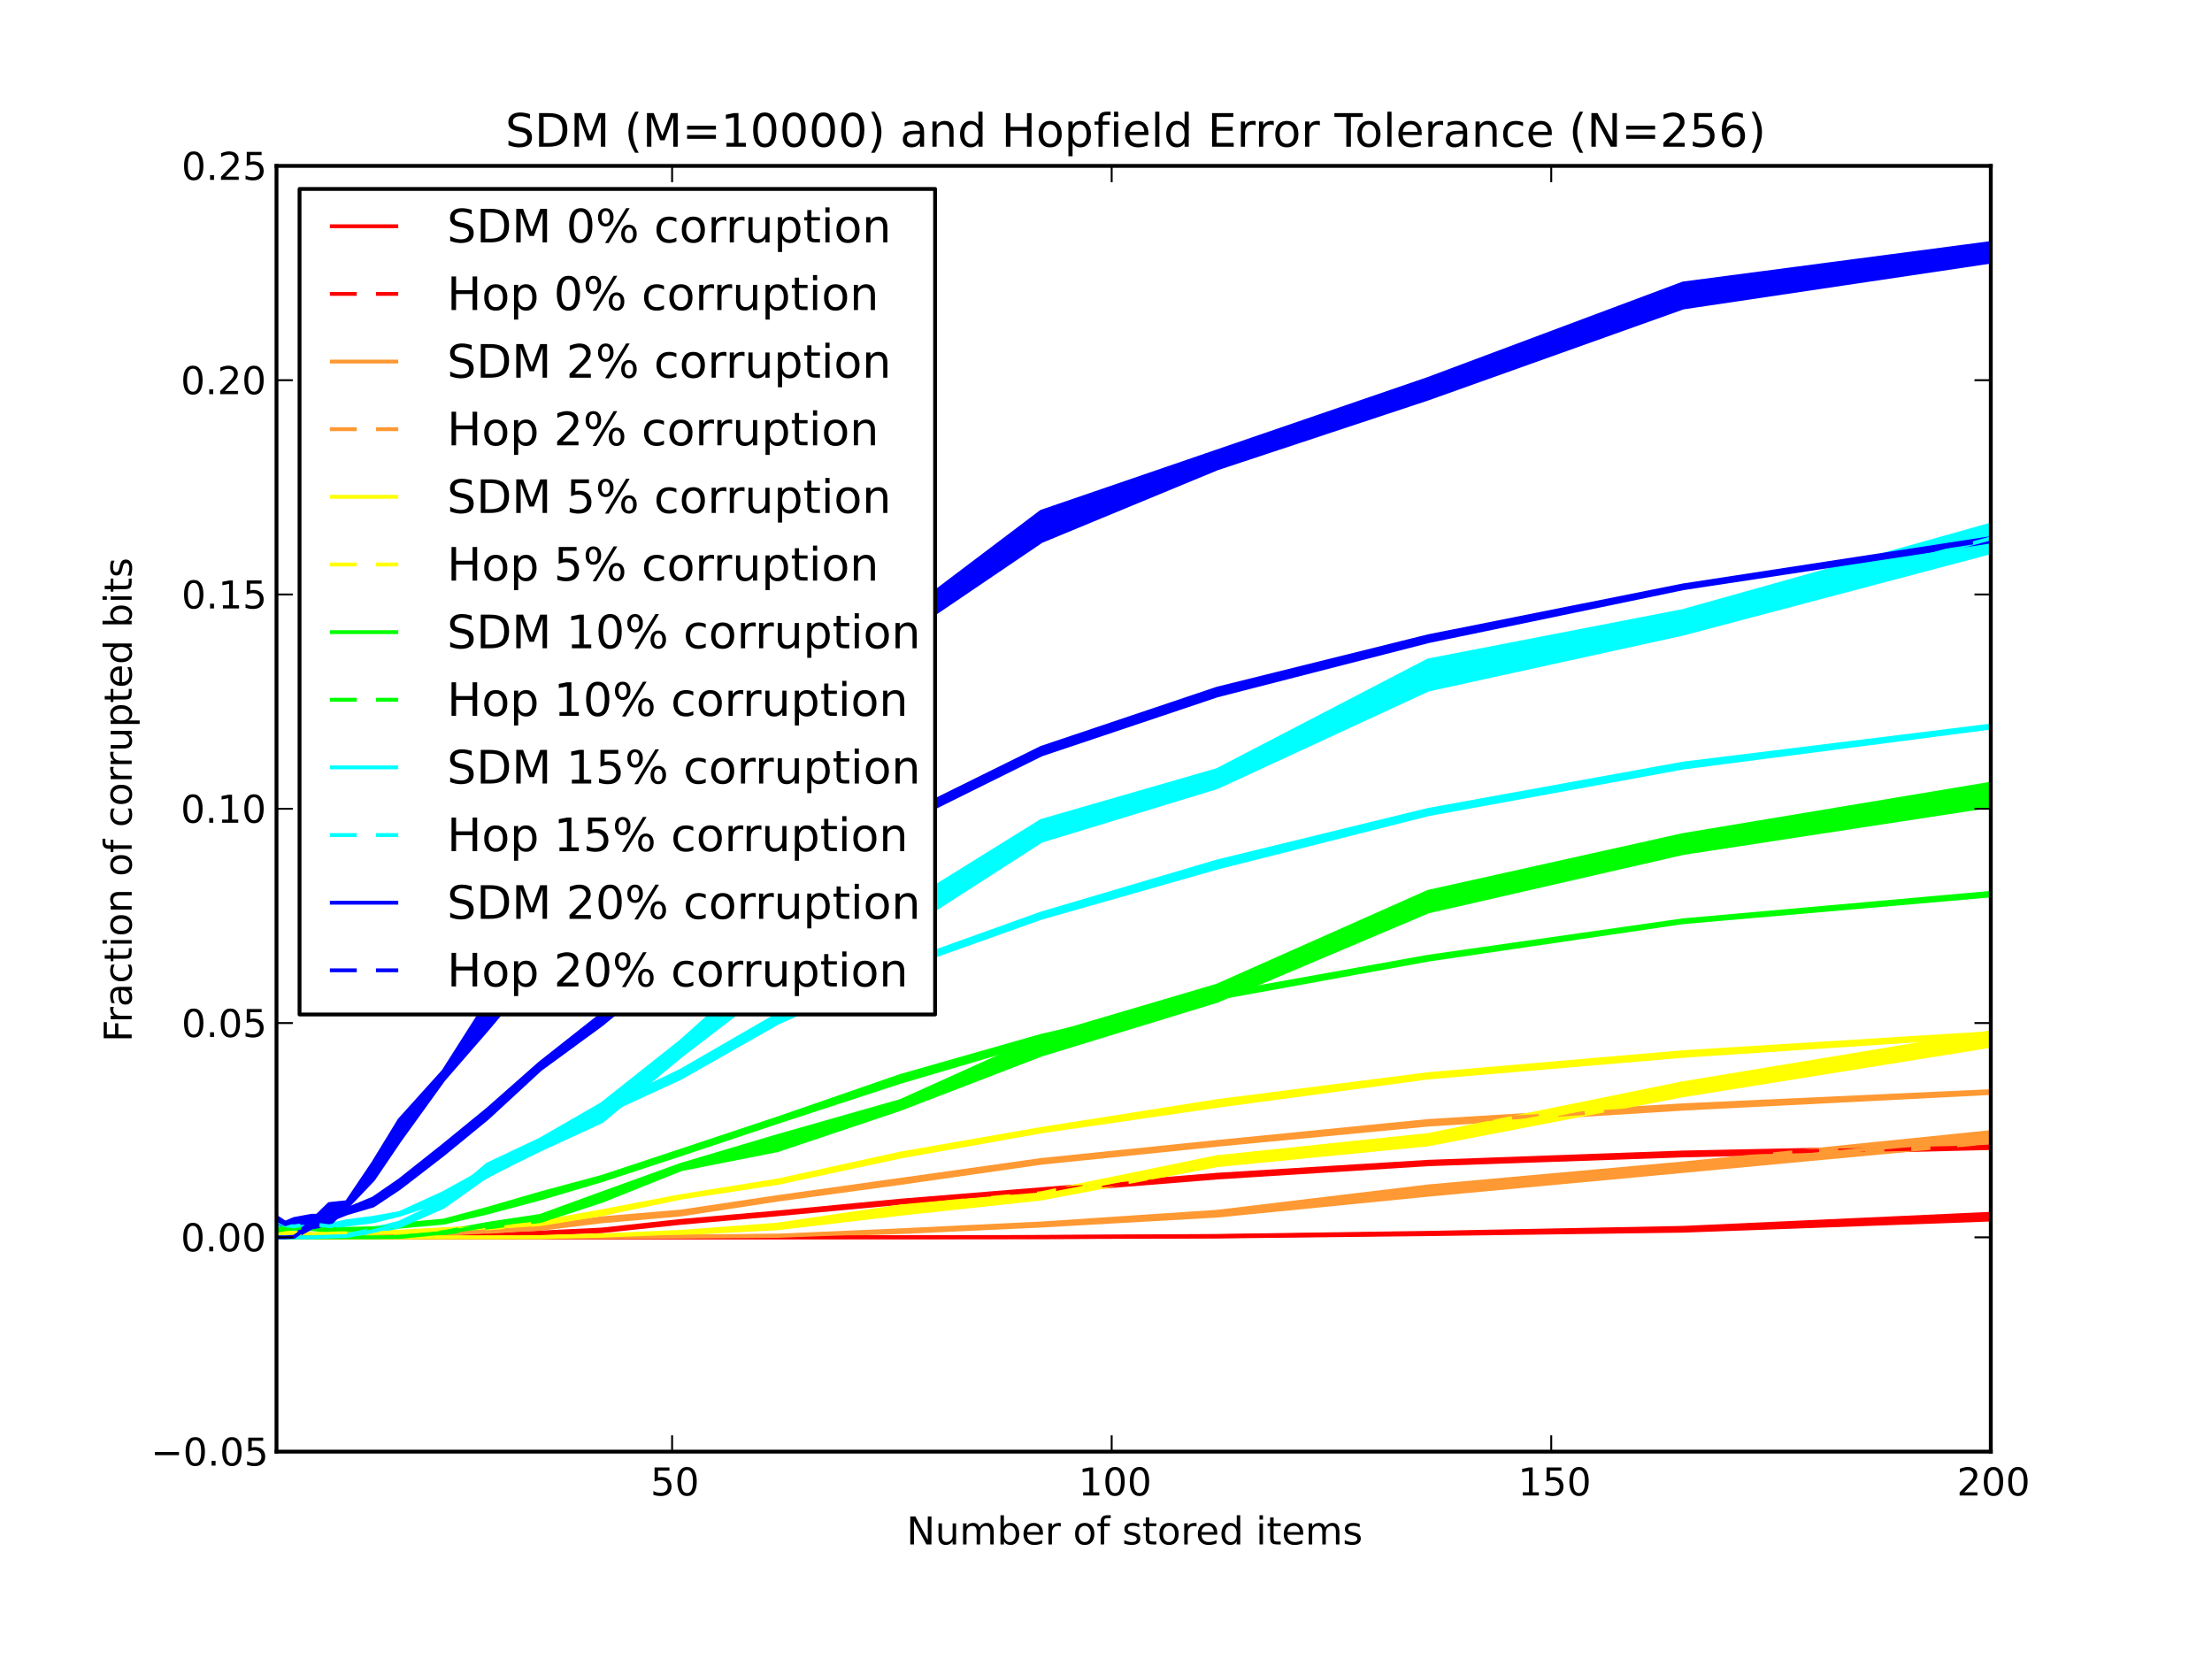 <?xml version="1.0" encoding="utf-8" standalone="no"?>
<!DOCTYPE svg PUBLIC "-//W3C//DTD SVG 1.1//EN"
  "http://www.w3.org/Graphics/SVG/1.1/DTD/svg11.dtd">
<!-- Created with matplotlib (http://matplotlib.org/) -->
<svg height="432pt" version="1.1" viewBox="0 0 576 432" width="576pt" xmlns="http://www.w3.org/2000/svg" xmlns:xlink="http://www.w3.org/1999/xlink">
 <defs>
  <style type="text/css">
*{stroke-linecap:square;stroke-linejoin:round;}
  </style>
 </defs>
 <g id="figure_1">
  <g id="patch_1">
   <path d="
M0 432
L576 432
L576 0
L0 0
z
" style="fill:#ffffff;"/>
  </g>
  <g id="axes_1">
   <g id="patch_2">
    <path d="
M72 378
L518.4 378
L518.4 43.2
L72 43.2
z
" style="fill:#ffffff;"/>
   </g>
   <g id="PolyCollection_1">
    <defs>
     <path d="
M72 -109.8
L72 -109.8
L74.289 -109.8
L76.579 -109.8
L81.157 -109.8
L85.735 -109.8
L90.314 -109.8
L97.181 -109.8
L104.049 -109.8
L115.495 -109.8
L126.942 -109.8
L140.677 -109.8
L156.702 -109.8
L177.305 -109.8
L202.486 -109.8
L234.535 -109.8
L271.163 -109.833
L316.948 -110.005
L371.889 -110.625
L438.277 -111.521
L518.4 -114.423
L518.4 -115.936
L518.4 -115.936
L438.277 -112.275
L371.889 -110.976
L316.948 -110.171
L271.163 -109.918
L234.535 -109.834
L202.486 -109.8
L177.305 -109.8
L156.702 -109.8
L140.677 -109.8
L126.942 -109.8
L115.495 -109.8
L104.049 -109.8
L97.181 -109.8
L90.314 -109.8
L85.735 -109.8
L81.157 -109.8
L76.579 -109.8
L74.289 -109.8
L72 -109.8
z
" id="C0_0_0092cdd46e"/>
    </defs>
    <g clip-path="url(#p332b41defa)">
     <use style="fill:#ff0000;opacity:0.3;stroke:#ff0000;stroke-linecap:butt;" x="0" xlink:href="#C0_0_0092cdd46e" y="432.0"/>
    </g>
   </g>
   <g id="PolyCollection_2">
    <defs>
     <path d="
M72 -109.8
L72 -109.8
L74.289 -109.8
L76.579 -109.8
L81.157 -109.8
L85.735 -109.8
L90.314 -109.8
L97.181 -109.8
L104.049 -109.8
L115.495 -109.906
L126.942 -110.106
L140.677 -110.788
L156.702 -111.397
L177.305 -113.569
L202.486 -115.8
L234.535 -118.776
L271.163 -121.684
L316.948 -125.372
L371.889 -128.83
L438.277 -131.12
L518.4 -133.043
L518.4 -133.555
L518.4 -133.555
L438.277 -131.9
L371.889 -129.479
L316.948 -126.106
L271.163 -122.338
L234.535 -119.363
L202.486 -116.288
L177.305 -114.083
L156.702 -111.835
L140.677 -111.054
L126.942 -110.366
L115.495 -110.021
L104.049 -109.846
L97.181 -109.8
L90.314 -109.8
L85.735 -109.8
L81.157 -109.8
L76.579 -109.8
L74.289 -109.8
L72 -109.8
z
" id="C1_0_bd2e48f911"/>
    </defs>
    <g clip-path="url(#p332b41defa)">
     <use style="fill:#ff0000;opacity:0.3;stroke:#ff0000;stroke-linecap:butt;" x="0" xlink:href="#C1_0_bd2e48f911" y="432.0"/>
    </g>
   </g>
   <g id="PolyCollection_3">
    <defs>
     <path d="
M72 -109.8
L72 -109.8
L74.289 -109.8
L76.579 -109.8
L81.157 -109.8
L85.735 -109.8
L90.314 -109.8
L97.181 -109.8
L104.049 -109.8
L115.495 -109.8
L126.942 -109.8
L140.677 -109.8
L156.702 -109.832
L177.305 -109.891
L202.486 -110.085
L234.535 -111.157
L271.163 -112.854
L316.948 -115.448
L371.889 -120.888
L438.277 -127.073
L518.4 -134.558
L518.4 -137.207
L518.4 -137.207
L438.277 -129.051
L371.889 -123.067
L316.948 -116.467
L271.163 -113.418
L234.535 -111.643
L202.486 -110.246
L177.305 -110.034
L156.702 -109.914
L140.677 -109.8
L126.942 -109.8
L115.495 -109.8
L104.049 -109.8
L97.181 -109.8
L90.314 -109.8
L85.735 -109.8
L81.157 -109.8
L76.579 -109.8
L74.289 -109.8
L72 -109.8
z
" id="C2_0_14419e349e"/>
    </defs>
    <g clip-path="url(#p332b41defa)">
     <use style="fill:#ff9933;opacity:0.3;stroke:#ff9933;stroke-linecap:butt;" x="0" xlink:href="#C2_0_14419e349e" y="432.0"/>
    </g>
   </g>
   <g id="PolyCollection_4">
    <defs>
     <path d="
M72 -110.381
L72 -110.091
L74.289 -110.075
L76.579 -110.215
L81.157 -110.225
L85.735 -110.064
L90.314 -110.065
L97.181 -110.169
L104.049 -110.097
L115.495 -110.472
L126.942 -111.22
L140.677 -112
L156.702 -113.964
L177.305 -115.747
L202.486 -119.613
L234.535 -123.969
L271.163 -129.215
L316.948 -133.902
L371.889 -139.148
L438.277 -143.301
L518.4 -147.379
L518.4 -147.873
L518.4 -147.873
L438.277 -144.2
L371.889 -140.098
L316.948 -134.647
L271.163 -129.951
L234.535 -124.793
L202.486 -120.293
L177.305 -116.521
L156.702 -114.77
L140.677 -112.507
L126.942 -111.507
L115.495 -110.727
L104.049 -110.237
L97.181 -110.467
L90.314 -110.206
L85.735 -110.249
L81.157 -110.635
L76.579 -110.63
L74.289 -110.397
L72 -110.381
z
" id="C3_0_6cd63ebf64"/>
    </defs>
    <g clip-path="url(#p332b41defa)">
     <use style="fill:#ff9933;opacity:0.3;stroke:#ff9933;stroke-linecap:butt;" x="0" xlink:href="#C3_0_6cd63ebf64" y="432.0"/>
    </g>
   </g>
   <g id="PolyCollection_5">
    <defs>
     <path d="
M72 -109.8
L72 -109.8
L74.289 -109.8
L76.579 -109.8
L81.157 -109.8
L85.735 -109.8
L90.314 -109.8
L97.181 -109.8
L104.049 -109.8
L115.495 -109.8
L126.942 -109.8
L140.677 -109.822
L156.702 -110.124
L177.305 -110.838
L202.486 -112.156
L234.535 -115.941
L271.163 -119.898
L316.948 -128.583
L371.889 -134.008
L438.277 -146.789
L518.4 -159.668
L518.4 -163.201
L518.4 -163.201
L438.277 -149.938
L371.889 -136.45
L316.948 -130.695
L271.163 -121.309
L234.535 -117.861
L202.486 -113.126
L177.305 -111.241
L156.702 -110.328
L140.677 -109.877
L126.942 -109.83
L115.495 -109.836
L104.049 -109.8
L97.181 -109.8
L90.314 -109.8
L85.735 -109.8
L81.157 -109.8
L76.579 -109.8
L74.289 -109.8
L72 -109.8
z
" id="C4_0_93a77c0440"/>
    </defs>
    <g clip-path="url(#p332b41defa)">
     <use style="fill:#ffff00;opacity:0.3;stroke:#ffff00;stroke-linecap:butt;" x="0" xlink:href="#C4_0_93a77c0440" y="432.0"/>
    </g>
   </g>
   <g id="PolyCollection_6">
    <defs>
     <path d="
M72 -110.556
L72 -110.091
L74.289 -110.467
L76.579 -110.73
L81.157 -110.284
L85.735 -110.432
L90.314 -110.946
L97.181 -110.743
L104.049 -110.975
L115.495 -111.574
L126.942 -112.118
L140.677 -113.221
L156.702 -115.817
L177.305 -120.134
L202.486 -123.953
L234.535 -130.836
L271.163 -137.376
L316.948 -144.035
L371.889 -151.415
L438.277 -157.059
L518.4 -162.361
L518.4 -162.98
L518.4 -162.98
L438.277 -158.019
L371.889 -152.302
L316.948 -145.284
L271.163 -138.034
L234.535 -131.635
L202.486 -124.602
L177.305 -120.545
L156.702 -116.592
L140.677 -113.703
L126.942 -112.563
L115.495 -111.913
L104.049 -111.287
L97.181 -111.092
L90.314 -111.269
L85.735 -111.07
L81.157 -110.575
L76.579 -111.237
L74.289 -111.313
L72 -110.556
z
" id="C5_0_56c323f982"/>
    </defs>
    <g clip-path="url(#p332b41defa)">
     <use style="fill:#ffff00;opacity:0.3;stroke:#ffff00;stroke-linecap:butt;" x="0" xlink:href="#C5_0_56c323f982" y="432.0"/>
    </g>
   </g>
   <g id="PolyCollection_7">
    <defs>
     <path d="
M72 -109.8
L72 -109.8
L74.289 -109.8
L76.579 -109.8
L81.157 -109.8
L85.735 -109.8
L90.314 -109.8
L97.181 -109.8
L104.049 -109.854
L115.495 -110.859
L126.942 -112.351
L140.677 -114.047
L156.702 -119.268
L177.305 -127.52
L202.486 -132.502
L234.535 -143.27
L271.163 -157.371
L316.948 -171.396
L371.889 -194.658
L438.277 -209.877
L518.4 -222.163
L518.4 -227.93
L518.4 -227.93
L438.277 -214.566
L371.889 -199.772
L316.948 -175.357
L271.163 -161.831
L234.535 -145.312
L202.486 -136.176
L177.305 -128.682
L156.702 -121.236
L140.677 -115.392
L126.942 -113.322
L115.495 -111.175
L104.049 -109.929
L97.181 -109.8
L90.314 -109.8
L85.735 -109.8
L81.157 -109.8
L76.579 -109.8
L74.289 -109.8
L72 -109.8
z
" id="C6_0_918bf6fe34"/>
    </defs>
    <g clip-path="url(#p332b41defa)">
     <use style="fill:#00ff00;opacity:0.3;stroke:#00ff00;stroke-linecap:butt;" x="0" xlink:href="#C6_0_918bf6fe34" y="432.0"/>
    </g>
   </g>
   <g id="PolyCollection_8">
    <defs>
     <path d="
M72 -112.346
L72 -111.439
L74.289 -111.834
L76.579 -112.012
L81.157 -111.938
L85.735 -111.566
L90.314 -111.669
L97.181 -111.574
L104.049 -112.582
L115.495 -113.613
L126.942 -116.254
L140.677 -119.921
L156.702 -124.658
L177.305 -131.425
L202.486 -139.844
L234.535 -150.318
L271.163 -161.113
L316.948 -172.089
L371.889 -182.102
L438.277 -191.861
L518.4 -198.821
L518.4 -199.509
L518.4 -199.509
L438.277 -192.365
L371.889 -182.877
L316.948 -172.991
L271.163 -162.288
L234.535 -151.846
L202.486 -140.76
L177.305 -132.367
L156.702 -125.541
L140.677 -121.226
L126.942 -117.236
L115.495 -114.161
L104.049 -113.121
L97.181 -112.167
L90.314 -112.022
L85.735 -112.235
L81.157 -112.699
L76.579 -112.446
L74.289 -112.706
L72 -112.346
z
" id="C7_0_8904c79c25"/>
    </defs>
    <g clip-path="url(#p332b41defa)">
     <use style="fill:#00ff00;opacity:0.3;stroke:#00ff00;stroke-linecap:butt;" x="0" xlink:href="#C7_0_8904c79c25" y="432.0"/>
    </g>
   </g>
   <g id="PolyCollection_9">
    <defs>
     <path d="
M72 -109.8
L72 -109.8
L74.289 -109.8
L76.579 -109.8
L81.157 -109.8
L85.735 -109.876
L90.314 -109.871
L97.181 -110.944
L104.049 -112.723
L115.495 -117.766
L126.942 -125.903
L140.677 -132.632
L156.702 -140.019
L177.305 -157.063
L202.486 -176.395
L234.535 -189.499
L271.163 -213.057
L316.948 -227.031
L371.889 -252.427
L438.277 -267.004
L518.4 -288.208
L518.4 -295.408
L518.4 -295.408
L438.277 -272.907
L371.889 -260.027
L316.948 -231.478
L271.163 -218.248
L234.535 -195.517
L202.486 -183.38
L177.305 -160.82
L156.702 -144.494
L140.677 -135.27
L126.942 -128.783
L115.495 -119.126
L104.049 -113.668
L97.181 -111.871
L90.314 -110.4
L85.735 -110.12
L81.157 -109.8
L76.579 -109.8
L74.289 -109.8
L72 -109.8
z
" id="C8_0_d4830dafd8"/>
    </defs>
    <g clip-path="url(#p332b41defa)">
     <use style="fill:#00ffff;opacity:0.3;stroke:#00ffff;stroke-linecap:butt;" x="0" xlink:href="#C8_0_d4830dafd8" y="432.0"/>
    </g>
   </g>
   <g id="PolyCollection_10">
    <defs>
     <path d="
M72 -114.805
L72 -113.165
L74.289 -112.427
L76.579 -112.122
L81.157 -112.943
L85.735 -112.403
L90.314 -113.106
L97.181 -113.971
L104.049 -115.678
L115.495 -119.423
L126.942 -125.73
L140.677 -132.953
L156.702 -141.854
L177.305 -151.351
L202.486 -165.652
L234.535 -179.96
L271.163 -193.014
L316.948 -206.062
L371.889 -219.963
L438.277 -232.125
L518.4 -242.532
L518.4 -243.068
L518.4 -243.068
L438.277 -233.169
L371.889 -221.106
L316.948 -207.678
L271.163 -194.137
L234.535 -180.987
L202.486 -167.756
L177.305 -153.214
L156.702 -143.282
L140.677 -134.974
L126.942 -127.693
L115.495 -121.356
L104.049 -116.128
L97.181 -114.893
L90.314 -114.005
L85.735 -112.983
L81.157 -113.632
L76.579 -113.208
L74.289 -113.421
L72 -114.805
z
" id="C9_0_392a3eae24"/>
    </defs>
    <g clip-path="url(#p332b41defa)">
     <use style="fill:#00ffff;opacity:0.3;stroke:#00ffff;stroke-linecap:butt;" x="0" xlink:href="#C9_0_392a3eae24" y="432.0"/>
    </g>
   </g>
   <g id="PolyCollection_11">
    <defs>
     <path d="
M72 -109.8
L72 -109.8
L74.289 -109.8
L76.579 -109.8
L81.157 -112.355
L85.735 -113.168
L90.314 -117.675
L97.181 -124.885
L104.049 -135.022
L115.495 -150.882
L126.942 -164.069
L140.677 -180.452
L156.702 -198.496
L177.305 -220.247
L202.486 -245.903
L234.535 -266.274
L271.163 -291.1
L316.948 -310.033
L371.889 -328.235
L438.277 -351.927
L518.4 -363.864
L518.4 -368.717
L518.4 -368.717
L438.277 -358.184
L371.889 -333.335
L316.948 -314.467
L271.163 -298.762
L234.535 -271.09
L202.486 -250.405
L177.305 -227.784
L156.702 -204.842
L140.677 -185.922
L126.942 -171.07
L115.495 -153.072
L104.049 -140.378
L97.181 -129.154
L90.314 -118.96
L85.735 -118.48
L81.157 -114.026
L76.579 -110.049
L74.289 -109.8
L72 -109.8
z
" id="Ca_0_fe496f0d0a"/>
    </defs>
    <g clip-path="url(#p332b41defa)">
     <use style="fill:#0000ff;opacity:0.3;stroke:#0000ff;stroke-linecap:butt;" x="0" xlink:href="#Ca_0_fe496f0d0a" y="432.0"/>
    </g>
   </g>
   <g id="PolyCollection_12">
    <defs>
     <path d="
M72 -115.097
L72 -113.745
L74.289 -112.824
L76.579 -113.371
L81.157 -113.764
L85.735 -114.263
L90.314 -116.062
L97.181 -118.09
L104.049 -122.658
L115.495 -131.487
L126.942 -140.876
L140.677 -153.546
L156.702 -165.281
L177.305 -182.252
L202.486 -201.464
L234.535 -217.387
L271.163 -235.526
L316.948 -250.91
L371.889 -265.024
L438.277 -278.816
L518.4 -291.004
L518.4 -291.872
L518.4 -291.872
L438.277 -279.563
L371.889 -266.316
L316.948 -252.679
L271.163 -237.278
L234.535 -219.183
L202.486 -203.367
L177.305 -184.593
L156.702 -167.85
L140.677 -155.209
L126.942 -143.092
L115.495 -133.741
L104.049 -124.658
L97.181 -119.928
L90.314 -117.086
L85.735 -115.403
L81.157 -115.426
L76.579 -114.575
L74.289 -113.606
L72 -115.097
z
" id="Cb_0_d11f49ecab"/>
    </defs>
    <g clip-path="url(#p332b41defa)">
     <use style="fill:#0000ff;opacity:0.3;stroke:#0000ff;stroke-linecap:butt;" x="0" xlink:href="#Cb_0_d11f49ecab" y="432.0"/>
    </g>
   </g>
   <g id="line2d_1">
    <path clip-path="url(#p332b41defa)" d="
M72 322.2
L74.289 322.2
L76.579 322.2
L81.157 322.2
L85.735 322.2
L90.314 322.2
L97.181 322.2
L104.049 322.2
L115.495 322.2
L126.942 322.2
L140.677 322.2
L156.702 322.2
L177.305 322.2
L202.486 322.2
L234.535 322.183
L271.163 322.124
L316.948 321.912
L371.889 321.2
L438.277 320.102
L518.4 316.821" style="fill:none;stroke:#ff0000;"/>
   </g>
   <g id="line2d_2">
    <path clip-path="url(#p332b41defa)" d="
M72 322.2
L74.289 322.2
L76.579 322.2
L81.157 322.2
L85.735 322.2
L90.314 322.2
L97.181 322.2
L104.049 322.177
L115.495 322.037
L126.942 321.764
L140.677 321.079
L156.702 320.384
L177.305 318.174
L202.486 315.956
L234.535 312.931
L271.163 309.989
L316.948 306.261
L371.889 302.846
L438.277 300.49
L518.4 298.701" style="fill:none;stroke:#ff0000;stroke-dasharray:6,6;stroke-dashoffset:0.0;stroke-linecap:butt;"/>
   </g>
   <g id="line2d_3">
    <path clip-path="url(#p332b41defa)" d="
M72 322.2
L74.289 322.2
L76.579 322.2
L81.157 322.2
L85.735 322.2
L90.314 322.2
L97.181 322.2
L104.049 322.2
L115.495 322.2
L126.942 322.2
L140.677 322.2
L156.702 322.127
L177.305 322.038
L202.486 321.834
L234.535 320.6
L271.163 318.864
L316.948 316.042
L371.889 310.023
L438.277 303.938
L518.4 296.118" style="fill:none;stroke:#ff9933;"/>
   </g>
   <g id="line2d_4">
    <path clip-path="url(#p332b41defa)" d="
M72 321.764
L74.289 321.764
L76.579 321.577
L81.157 321.57
L85.735 321.843
L90.314 321.865
L97.181 321.682
L104.049 321.833
L115.495 321.401
L126.942 320.637
L140.677 319.746
L156.702 317.633
L177.305 315.866
L202.486 312.047
L234.535 307.619
L271.163 302.417
L316.948 297.725
L371.889 292.377
L438.277 288.25
L518.4 284.374" style="fill:none;stroke:#ff9933;stroke-dasharray:6,6;stroke-dashoffset:0.0;stroke-linecap:butt;"/>
   </g>
   <g id="line2d_5">
    <path clip-path="url(#p332b41defa)" d="
M72 322.2
L74.289 322.2
L76.579 322.2
L81.157 322.2
L85.735 322.2
L90.314 322.2
L97.181 322.2
L104.049 322.2
L115.495 322.182
L126.942 322.185
L140.677 322.15
L156.702 321.774
L177.305 320.961
L202.486 319.359
L234.535 315.099
L271.163 311.396
L316.948 302.361
L371.889 296.771
L438.277 283.637
L518.4 270.565" style="fill:none;stroke:#ffff00;"/>
   </g>
   <g id="line2d_6">
    <path clip-path="url(#p332b41defa)" d="
M72 321.677
L74.289 321.11
L76.579 321.017
L81.157 321.57
L85.735 321.249
L90.314 320.892
L97.181 321.083
L104.049 320.869
L115.495 320.256
L126.942 319.66
L140.677 318.538
L156.702 315.796
L177.305 311.661
L202.486 307.723
L234.535 300.764
L271.163 294.295
L316.948 287.341
L371.889 280.142
L438.277 274.461
L518.4 269.329" style="fill:none;stroke:#ffff00;stroke-dasharray:6,6;stroke-dashoffset:0.0;stroke-linecap:butt;"/>
   </g>
   <g id="line2d_7">
    <path clip-path="url(#p332b41defa)" d="
M72 322.2
L74.289 322.2
L76.579 322.2
L81.157 322.2
L85.735 322.2
L90.314 322.2
L97.181 322.2
L104.049 322.108
L115.495 320.983
L126.942 319.163
L140.677 317.28
L156.702 311.748
L177.305 303.899
L202.486 297.661
L234.535 287.709
L271.163 272.399
L316.948 258.623
L371.889 234.785
L438.277 219.778
L518.4 206.953" style="fill:none;stroke:#00ff00;"/>
   </g>
   <g id="line2d_8">
    <path clip-path="url(#p332b41defa)" d="
M72 320.108
L74.289 319.73
L76.579 319.771
L81.157 319.681
L85.735 320.1
L90.314 320.154
L97.181 320.129
L104.049 319.148
L115.495 318.113
L126.942 315.255
L140.677 311.426
L156.702 306.901
L177.305 300.104
L202.486 291.698
L234.535 280.918
L271.163 270.3
L316.948 259.46
L371.889 249.511
L438.277 239.887
L518.4 232.835" style="fill:none;stroke:#00ff00;stroke-dasharray:6,6;stroke-dashoffset:0.0;stroke-linecap:butt;"/>
   </g>
   <g id="line2d_9">
    <path clip-path="url(#p332b41defa)" d="
M72 322.2
L74.289 322.2
L76.579 322.2
L81.157 322.2
L85.735 322.002
L90.314 321.865
L97.181 320.592
L104.049 318.804
L115.495 313.554
L126.942 304.657
L140.677 298.049
L156.702 289.743
L177.305 273.059
L202.486 252.112
L234.535 239.492
L271.163 216.348
L316.948 202.745
L371.889 175.773
L438.277 162.044
L518.4 140.192" style="fill:none;stroke:#00ffff;"/>
   </g>
   <g id="line2d_10">
    <path clip-path="url(#p332b41defa)" d="
M72 318.015
L74.289 319.076
L76.579 319.335
L81.157 318.712
L85.735 319.307
L90.314 318.444
L97.181 317.568
L104.049 316.097
L115.495 311.61
L126.942 305.289
L140.677 298.037
L156.702 289.432
L177.305 279.717
L202.486 265.296
L234.535 251.527
L271.163 238.424
L316.948 225.13
L371.889 211.465
L438.277 199.353
L518.4 189.2" style="fill:none;stroke:#00ffff;stroke-dasharray:6,6;stroke-dashoffset:0.0;stroke-linecap:butt;"/>
   </g>
   <g id="line2d_11">
    <path clip-path="url(#p332b41defa)" d="
M72 322.2
L74.289 322.2
L76.579 322.075
L81.157 318.809
L85.735 316.176
L90.314 313.682
L97.181 304.98
L104.049 294.3
L115.495 280.023
L126.942 264.431
L140.677 248.813
L156.702 230.331
L177.305 207.984
L202.486 183.846
L234.535 163.318
L271.163 137.069
L316.948 119.75
L371.889 101.215
L438.277 76.944
L518.4 65.71" style="fill:none;stroke:#0000ff;"/>
   </g>
   <g id="line2d_12">
    <path clip-path="url(#p332b41defa)" d="
M72 317.579
L74.289 318.785
L76.579 318.027
L81.157 317.405
L85.735 317.167
L90.314 315.426
L97.181 312.991
L104.049 308.342
L115.495 299.386
L126.942 290.016
L140.677 277.622
L156.702 265.435
L177.305 248.578
L202.486 229.584
L234.535 213.715
L271.163 195.598
L316.948 180.205
L371.889 166.33
L438.277 152.811
L518.4 140.562" style="fill:none;stroke:#0000ff;stroke-dasharray:6,6;stroke-dashoffset:0.0;stroke-linecap:butt;"/>
   </g>
   <g id="matplotlib.axis_1">
    <g id="xtick_1">
     <g id="line2d_13">
      <defs>
       <path d="
M0 0
L0 -4" id="mcb557df647" style="stroke:#000000;stroke-linecap:butt;stroke-width:0.5;"/>
      </defs>
      <g>
       <use style="stroke:#000000;stroke-linecap:butt;stroke-width:0.5;" x="175.015" xlink:href="#mcb557df647" y="378.0"/>
      </g>
     </g>
     <g id="line2d_14">
      <defs>
       <path d="
M0 0
L0 4" id="mdad270ee8e" style="stroke:#000000;stroke-linecap:butt;stroke-width:0.5;"/>
      </defs>
      <g>
       <use style="stroke:#000000;stroke-linecap:butt;stroke-width:0.5;" x="175.015" xlink:href="#mdad270ee8e" y="43.2"/>
      </g>
     </g>
     <g id="text_1">
      <!-- 50 -->
      <defs>
       <path d="
M31.781 66.406
Q24.172 66.406 20.328 58.906
Q16.5 51.422 16.5 36.375
Q16.5 21.391 20.328 13.891
Q24.172 6.391 31.781 6.391
Q39.453 6.391 43.281 13.891
Q47.125 21.391 47.125 36.375
Q47.125 51.422 43.281 58.906
Q39.453 66.406 31.781 66.406
M31.781 74.219
Q44.047 74.219 50.516 64.516
Q56.984 54.828 56.984 36.375
Q56.984 17.969 50.516 8.266
Q44.047 -1.422 31.781 -1.422
Q19.531 -1.422 13.062 8.266
Q6.594 17.969 6.594 36.375
Q6.594 54.828 13.062 64.516
Q19.531 74.219 31.781 74.219" id="BitstreamVeraSans-Roman-30"/>
       <path d="
M10.797 72.906
L49.516 72.906
L49.516 64.594
L19.828 64.594
L19.828 46.734
Q21.969 47.469 24.109 47.828
Q26.266 48.188 28.422 48.188
Q40.625 48.188 47.75 41.5
Q54.891 34.812 54.891 23.391
Q54.891 11.625 47.562 5.094
Q40.234 -1.422 26.906 -1.422
Q22.312 -1.422 17.547 -0.641
Q12.797 0.141 7.719 1.703
L7.719 11.625
Q12.109 9.234 16.797 8.062
Q21.484 6.891 26.703 6.891
Q35.156 6.891 40.078 11.328
Q45.016 15.766 45.016 23.391
Q45.016 31 40.078 35.438
Q35.156 39.891 26.703 39.891
Q22.75 39.891 18.812 39.016
Q14.891 38.141 10.797 36.281
z
" id="BitstreamVeraSans-Roman-35"/>
      </defs>
      <g transform="translate(169.371 389.422)scale(0.1 -0.1)">
       <use xlink:href="#BitstreamVeraSans-Roman-35"/>
       <use x="63.623" xlink:href="#BitstreamVeraSans-Roman-30"/>
      </g>
     </g>
    </g>
    <g id="xtick_2">
     <g id="line2d_15">
      <g>
       <use style="stroke:#000000;stroke-linecap:butt;stroke-width:0.5;" x="289.477" xlink:href="#mcb557df647" y="378.0"/>
      </g>
     </g>
     <g id="line2d_16">
      <g>
       <use style="stroke:#000000;stroke-linecap:butt;stroke-width:0.5;" x="289.477" xlink:href="#mdad270ee8e" y="43.2"/>
      </g>
     </g>
     <g id="text_2">
      <!-- 100 -->
      <defs>
       <path d="
M12.406 8.297
L28.516 8.297
L28.516 63.922
L10.984 60.406
L10.984 69.391
L28.422 72.906
L38.281 72.906
L38.281 8.297
L54.391 8.297
L54.391 0
L12.406 0
z
" id="BitstreamVeraSans-Roman-31"/>
      </defs>
      <g transform="translate(280.814 389.422)scale(0.1 -0.1)">
       <use xlink:href="#BitstreamVeraSans-Roman-31"/>
       <use x="63.623" xlink:href="#BitstreamVeraSans-Roman-30"/>
       <use x="127.246" xlink:href="#BitstreamVeraSans-Roman-30"/>
      </g>
     </g>
    </g>
    <g id="xtick_3">
     <g id="line2d_17">
      <g>
       <use style="stroke:#000000;stroke-linecap:butt;stroke-width:0.5;" x="403.938" xlink:href="#mcb557df647" y="378.0"/>
      </g>
     </g>
     <g id="line2d_18">
      <g>
       <use style="stroke:#000000;stroke-linecap:butt;stroke-width:0.5;" x="403.938" xlink:href="#mdad270ee8e" y="43.2"/>
      </g>
     </g>
     <g id="text_3">
      <!-- 150 -->
      <g transform="translate(395.276 389.422)scale(0.1 -0.1)">
       <use xlink:href="#BitstreamVeraSans-Roman-31"/>
       <use x="63.623" xlink:href="#BitstreamVeraSans-Roman-35"/>
       <use x="127.246" xlink:href="#BitstreamVeraSans-Roman-30"/>
      </g>
     </g>
    </g>
    <g id="xtick_4">
     <g id="line2d_19">
      <g>
       <use style="stroke:#000000;stroke-linecap:butt;stroke-width:0.5;" x="518.4" xlink:href="#mcb557df647" y="378.0"/>
      </g>
     </g>
     <g id="line2d_20">
      <g>
       <use style="stroke:#000000;stroke-linecap:butt;stroke-width:0.5;" x="518.4" xlink:href="#mdad270ee8e" y="43.2"/>
      </g>
     </g>
     <g id="text_4">
      <!-- 200 -->
      <defs>
       <path d="
M19.188 8.297
L53.609 8.297
L53.609 0
L7.328 0
L7.328 8.297
Q12.938 14.109 22.625 23.891
Q32.328 33.688 34.812 36.531
Q39.547 41.844 41.422 45.531
Q43.312 49.219 43.312 52.781
Q43.312 58.594 39.234 62.25
Q35.156 65.922 28.609 65.922
Q23.969 65.922 18.812 64.312
Q13.672 62.703 7.812 59.422
L7.812 69.391
Q13.766 71.781 18.938 73
Q24.125 74.219 28.422 74.219
Q39.75 74.219 46.484 68.547
Q53.219 62.891 53.219 53.422
Q53.219 48.922 51.531 44.891
Q49.859 40.875 45.406 35.406
Q44.188 33.984 37.641 27.219
Q31.109 20.453 19.188 8.297" id="BitstreamVeraSans-Roman-32"/>
      </defs>
      <g transform="translate(509.555 389.422)scale(0.1 -0.1)">
       <use xlink:href="#BitstreamVeraSans-Roman-32"/>
       <use x="63.623" xlink:href="#BitstreamVeraSans-Roman-30"/>
       <use x="127.246" xlink:href="#BitstreamVeraSans-Roman-30"/>
      </g>
     </g>
    </g>
    <g id="text_5">
     <!-- Number of stored items -->
     <defs>
      <path id="BitstreamVeraSans-Roman-20"/>
      <path d="
M9.812 72.906
L23.094 72.906
L55.422 11.922
L55.422 72.906
L64.984 72.906
L64.984 0
L51.703 0
L19.391 60.984
L19.391 0
L9.812 0
z
" id="BitstreamVeraSans-Roman-4e"/>
      <path d="
M37.109 75.984
L37.109 68.5
L28.516 68.5
Q23.688 68.5 21.797 66.547
Q19.922 64.594 19.922 59.516
L19.922 54.688
L34.719 54.688
L34.719 47.703
L19.922 47.703
L19.922 0
L10.891 0
L10.891 47.703
L2.297 47.703
L2.297 54.688
L10.891 54.688
L10.891 58.5
Q10.891 67.625 15.141 71.797
Q19.391 75.984 28.609 75.984
z
" id="BitstreamVeraSans-Roman-66"/>
      <path d="
M52 44.188
Q55.375 50.25 60.062 53.125
Q64.75 56 71.094 56
Q79.641 56 84.281 50.016
Q88.922 44.047 88.922 33.016
L88.922 0
L79.891 0
L79.891 32.719
Q79.891 40.578 77.094 44.375
Q74.312 48.188 68.609 48.188
Q61.625 48.188 57.562 43.547
Q53.516 38.922 53.516 30.906
L53.516 0
L44.484 0
L44.484 32.719
Q44.484 40.625 41.703 44.406
Q38.922 48.188 33.109 48.188
Q26.219 48.188 22.156 43.531
Q18.109 38.875 18.109 30.906
L18.109 0
L9.078 0
L9.078 54.688
L18.109 54.688
L18.109 46.188
Q21.188 51.219 25.484 53.609
Q29.781 56 35.688 56
Q41.656 56 45.828 52.969
Q50 49.953 52 44.188" id="BitstreamVeraSans-Roman-6d"/>
      <path d="
M30.609 48.391
Q23.391 48.391 19.188 42.75
Q14.984 37.109 14.984 27.297
Q14.984 17.484 19.156 11.844
Q23.344 6.203 30.609 6.203
Q37.797 6.203 41.984 11.859
Q46.188 17.531 46.188 27.297
Q46.188 37.016 41.984 42.703
Q37.797 48.391 30.609 48.391
M30.609 56
Q42.328 56 49.016 48.375
Q55.719 40.766 55.719 27.297
Q55.719 13.875 49.016 6.219
Q42.328 -1.422 30.609 -1.422
Q18.844 -1.422 12.172 6.219
Q5.516 13.875 5.516 27.297
Q5.516 40.766 12.172 48.375
Q18.844 56 30.609 56" id="BitstreamVeraSans-Roman-6f"/>
      <path d="
M9.422 54.688
L18.406 54.688
L18.406 0
L9.422 0
z

M9.422 75.984
L18.406 75.984
L18.406 64.594
L9.422 64.594
z
" id="BitstreamVeraSans-Roman-69"/>
      <path d="
M56.203 29.594
L56.203 25.203
L14.891 25.203
Q15.484 15.922 20.484 11.062
Q25.484 6.203 34.422 6.203
Q39.594 6.203 44.453 7.469
Q49.312 8.734 54.109 11.281
L54.109 2.781
Q49.266 0.734 44.188 -0.344
Q39.109 -1.422 33.891 -1.422
Q20.797 -1.422 13.156 6.188
Q5.516 13.812 5.516 26.812
Q5.516 40.234 12.766 48.109
Q20.016 56 32.328 56
Q43.359 56 49.781 48.891
Q56.203 41.797 56.203 29.594
M47.219 32.234
Q47.125 39.594 43.094 43.984
Q39.062 48.391 32.422 48.391
Q24.906 48.391 20.391 44.141
Q15.875 39.891 15.188 32.172
z
" id="BitstreamVeraSans-Roman-65"/>
      <path d="
M45.406 46.391
L45.406 75.984
L54.391 75.984
L54.391 0
L45.406 0
L45.406 8.203
Q42.578 3.328 38.25 0.953
Q33.938 -1.422 27.875 -1.422
Q17.969 -1.422 11.734 6.484
Q5.516 14.406 5.516 27.297
Q5.516 40.188 11.734 48.094
Q17.969 56 27.875 56
Q33.938 56 38.25 53.625
Q42.578 51.266 45.406 46.391
M14.797 27.297
Q14.797 17.391 18.875 11.75
Q22.953 6.109 30.078 6.109
Q37.203 6.109 41.297 11.75
Q45.406 17.391 45.406 27.297
Q45.406 37.203 41.297 42.844
Q37.203 48.484 30.078 48.484
Q22.953 48.484 18.875 42.844
Q14.797 37.203 14.797 27.297" id="BitstreamVeraSans-Roman-64"/>
      <path d="
M18.312 70.219
L18.312 54.688
L36.812 54.688
L36.812 47.703
L18.312 47.703
L18.312 18.016
Q18.312 11.328 20.141 9.422
Q21.969 7.516 27.594 7.516
L36.812 7.516
L36.812 0
L27.594 0
Q17.188 0 13.234 3.875
Q9.281 7.766 9.281 18.016
L9.281 47.703
L2.688 47.703
L2.688 54.688
L9.281 54.688
L9.281 70.219
z
" id="BitstreamVeraSans-Roman-74"/>
      <path d="
M8.5 21.578
L8.5 54.688
L17.484 54.688
L17.484 21.922
Q17.484 14.156 20.5 10.266
Q23.531 6.391 29.594 6.391
Q36.859 6.391 41.078 11.031
Q45.312 15.672 45.312 23.688
L45.312 54.688
L54.297 54.688
L54.297 0
L45.312 0
L45.312 8.406
Q42.047 3.422 37.719 1
Q33.406 -1.422 27.688 -1.422
Q18.266 -1.422 13.375 4.438
Q8.5 10.297 8.5 21.578" id="BitstreamVeraSans-Roman-75"/>
      <path d="
M41.109 46.297
Q39.594 47.172 37.812 47.578
Q36.031 48 33.891 48
Q26.266 48 22.188 43.047
Q18.109 38.094 18.109 28.812
L18.109 0
L9.078 0
L9.078 54.688
L18.109 54.688
L18.109 46.188
Q20.953 51.172 25.484 53.578
Q30.031 56 36.531 56
Q37.453 56 38.578 55.875
Q39.703 55.766 41.062 55.516
z
" id="BitstreamVeraSans-Roman-72"/>
      <path d="
M44.281 53.078
L44.281 44.578
Q40.484 46.531 36.375 47.5
Q32.281 48.484 27.875 48.484
Q21.188 48.484 17.844 46.438
Q14.5 44.391 14.5 40.281
Q14.5 37.156 16.891 35.375
Q19.281 33.594 26.516 31.984
L29.594 31.297
Q39.156 29.25 43.188 25.516
Q47.219 21.781 47.219 15.094
Q47.219 7.469 41.188 3.016
Q35.156 -1.422 24.609 -1.422
Q20.219 -1.422 15.453 -0.562
Q10.688 0.297 5.422 2
L5.422 11.281
Q10.406 8.688 15.234 7.391
Q20.062 6.109 24.812 6.109
Q31.156 6.109 34.562 8.281
Q37.984 10.453 37.984 14.406
Q37.984 18.062 35.516 20.016
Q33.062 21.969 24.703 23.781
L21.578 24.516
Q13.234 26.266 9.516 29.906
Q5.812 33.547 5.812 39.891
Q5.812 47.609 11.281 51.797
Q16.75 56 26.812 56
Q31.781 56 36.172 55.266
Q40.578 54.547 44.281 53.078" id="BitstreamVeraSans-Roman-73"/>
      <path d="
M48.688 27.297
Q48.688 37.203 44.609 42.844
Q40.531 48.484 33.406 48.484
Q26.266 48.484 22.188 42.844
Q18.109 37.203 18.109 27.297
Q18.109 17.391 22.188 11.75
Q26.266 6.109 33.406 6.109
Q40.531 6.109 44.609 11.75
Q48.688 17.391 48.688 27.297
M18.109 46.391
Q20.953 51.266 25.266 53.625
Q29.594 56 35.594 56
Q45.562 56 51.781 48.094
Q58.016 40.188 58.016 27.297
Q58.016 14.406 51.781 6.484
Q45.562 -1.422 35.594 -1.422
Q29.594 -1.422 25.266 0.953
Q20.953 3.328 18.109 8.203
L18.109 0
L9.078 0
L9.078 75.984
L18.109 75.984
z
" id="BitstreamVeraSans-Roman-62"/>
     </defs>
     <g transform="translate(236.052 402.163)scale(0.1 -0.1)">
      <use xlink:href="#BitstreamVeraSans-Roman-4e"/>
      <use x="74.805" xlink:href="#BitstreamVeraSans-Roman-75"/>
      <use x="138.184" xlink:href="#BitstreamVeraSans-Roman-6d"/>
      <use x="235.596" xlink:href="#BitstreamVeraSans-Roman-62"/>
      <use x="299.072" xlink:href="#BitstreamVeraSans-Roman-65"/>
      <use x="360.596" xlink:href="#BitstreamVeraSans-Roman-72"/>
      <use x="401.709" xlink:href="#BitstreamVeraSans-Roman-20"/>
      <use x="433.496" xlink:href="#BitstreamVeraSans-Roman-6f"/>
      <use x="494.678" xlink:href="#BitstreamVeraSans-Roman-66"/>
      <use x="529.883" xlink:href="#BitstreamVeraSans-Roman-20"/>
      <use x="561.67" xlink:href="#BitstreamVeraSans-Roman-73"/>
      <use x="613.77" xlink:href="#BitstreamVeraSans-Roman-74"/>
      <use x="652.979" xlink:href="#BitstreamVeraSans-Roman-6f"/>
      <use x="714.16" xlink:href="#BitstreamVeraSans-Roman-72"/>
      <use x="753.023" xlink:href="#BitstreamVeraSans-Roman-65"/>
      <use x="814.547" xlink:href="#BitstreamVeraSans-Roman-64"/>
      <use x="878.023" xlink:href="#BitstreamVeraSans-Roman-20"/>
      <use x="909.811" xlink:href="#BitstreamVeraSans-Roman-69"/>
      <use x="937.594" xlink:href="#BitstreamVeraSans-Roman-74"/>
      <use x="976.803" xlink:href="#BitstreamVeraSans-Roman-65"/>
      <use x="1038.326" xlink:href="#BitstreamVeraSans-Roman-6d"/>
      <use x="1135.738" xlink:href="#BitstreamVeraSans-Roman-73"/>
     </g>
    </g>
   </g>
   <g id="matplotlib.axis_2">
    <g id="ytick_1">
     <g id="line2d_21">
      <defs>
       <path d="
M0 0
L4 0" id="mc8fcea1516" style="stroke:#000000;stroke-linecap:butt;stroke-width:0.5;"/>
      </defs>
      <g>
       <use style="stroke:#000000;stroke-linecap:butt;stroke-width:0.5;" x="72.0" xlink:href="#mc8fcea1516" y="378.0"/>
      </g>
     </g>
     <g id="line2d_22">
      <defs>
       <path d="
M0 0
L-4 0" id="m0d5b0a6425" style="stroke:#000000;stroke-linecap:butt;stroke-width:0.5;"/>
      </defs>
      <g>
       <use style="stroke:#000000;stroke-linecap:butt;stroke-width:0.5;" x="518.4" xlink:href="#m0d5b0a6425" y="378.0"/>
      </g>
     </g>
     <g id="text_6">
      <!-- −0.05 -->
      <defs>
       <path d="
M10.594 35.5
L73.188 35.5
L73.188 27.203
L10.594 27.203
z
" id="BitstreamVeraSans-Roman-2212"/>
       <path d="
M10.688 12.406
L21 12.406
L21 0
L10.688 0
z
" id="BitstreamVeraSans-Roman-2e"/>
      </defs>
      <g transform="translate(39.288 381.64)scale(0.1 -0.1)">
       <use xlink:href="#BitstreamVeraSans-Roman-2212"/>
       <use x="83.789" xlink:href="#BitstreamVeraSans-Roman-30"/>
       <use x="147.412" xlink:href="#BitstreamVeraSans-Roman-2e"/>
       <use x="179.199" xlink:href="#BitstreamVeraSans-Roman-30"/>
       <use x="242.822" xlink:href="#BitstreamVeraSans-Roman-35"/>
      </g>
     </g>
    </g>
    <g id="ytick_2">
     <g id="line2d_23">
      <g>
       <use style="stroke:#000000;stroke-linecap:butt;stroke-width:0.5;" x="72.0" xlink:href="#mc8fcea1516" y="322.2"/>
      </g>
     </g>
     <g id="line2d_24">
      <g>
       <use style="stroke:#000000;stroke-linecap:butt;stroke-width:0.5;" x="518.4" xlink:href="#m0d5b0a6425" y="322.2"/>
      </g>
     </g>
     <g id="text_7">
      <!-- 0.00 -->
      <g transform="translate(47.058 325.84)scale(0.1 -0.1)">
       <use xlink:href="#BitstreamVeraSans-Roman-30"/>
       <use x="63.623" xlink:href="#BitstreamVeraSans-Roman-2e"/>
       <use x="95.41" xlink:href="#BitstreamVeraSans-Roman-30"/>
       <use x="159.033" xlink:href="#BitstreamVeraSans-Roman-30"/>
      </g>
     </g>
    </g>
    <g id="ytick_3">
     <g id="line2d_25">
      <g>
       <use style="stroke:#000000;stroke-linecap:butt;stroke-width:0.5;" x="72.0" xlink:href="#mc8fcea1516" y="266.4"/>
      </g>
     </g>
     <g id="line2d_26">
      <g>
       <use style="stroke:#000000;stroke-linecap:butt;stroke-width:0.5;" x="518.4" xlink:href="#m0d5b0a6425" y="266.4"/>
      </g>
     </g>
     <g id="text_8">
      <!-- 0.05 -->
      <g transform="translate(47.267 270.04)scale(0.1 -0.1)">
       <use xlink:href="#BitstreamVeraSans-Roman-30"/>
       <use x="63.623" xlink:href="#BitstreamVeraSans-Roman-2e"/>
       <use x="95.41" xlink:href="#BitstreamVeraSans-Roman-30"/>
       <use x="159.033" xlink:href="#BitstreamVeraSans-Roman-35"/>
      </g>
     </g>
    </g>
    <g id="ytick_4">
     <g id="line2d_27">
      <g>
       <use style="stroke:#000000;stroke-linecap:butt;stroke-width:0.5;" x="72.0" xlink:href="#mc8fcea1516" y="210.6"/>
      </g>
     </g>
     <g id="line2d_28">
      <g>
       <use style="stroke:#000000;stroke-linecap:butt;stroke-width:0.5;" x="518.4" xlink:href="#m0d5b0a6425" y="210.6"/>
      </g>
     </g>
     <g id="text_9">
      <!-- 0.10 -->
      <g transform="translate(47.058 214.24)scale(0.1 -0.1)">
       <use xlink:href="#BitstreamVeraSans-Roman-30"/>
       <use x="63.623" xlink:href="#BitstreamVeraSans-Roman-2e"/>
       <use x="95.41" xlink:href="#BitstreamVeraSans-Roman-31"/>
       <use x="159.033" xlink:href="#BitstreamVeraSans-Roman-30"/>
      </g>
     </g>
    </g>
    <g id="ytick_5">
     <g id="line2d_29">
      <g>
       <use style="stroke:#000000;stroke-linecap:butt;stroke-width:0.5;" x="72.0" xlink:href="#mc8fcea1516" y="154.8"/>
      </g>
     </g>
     <g id="line2d_30">
      <g>
       <use style="stroke:#000000;stroke-linecap:butt;stroke-width:0.5;" x="518.4" xlink:href="#m0d5b0a6425" y="154.8"/>
      </g>
     </g>
     <g id="text_10">
      <!-- 0.15 -->
      <g transform="translate(47.267 158.44)scale(0.1 -0.1)">
       <use xlink:href="#BitstreamVeraSans-Roman-30"/>
       <use x="63.623" xlink:href="#BitstreamVeraSans-Roman-2e"/>
       <use x="95.41" xlink:href="#BitstreamVeraSans-Roman-31"/>
       <use x="159.033" xlink:href="#BitstreamVeraSans-Roman-35"/>
      </g>
     </g>
    </g>
    <g id="ytick_6">
     <g id="line2d_31">
      <g>
       <use style="stroke:#000000;stroke-linecap:butt;stroke-width:0.5;" x="72.0" xlink:href="#mc8fcea1516" y="99.0"/>
      </g>
     </g>
     <g id="line2d_32">
      <g>
       <use style="stroke:#000000;stroke-linecap:butt;stroke-width:0.5;" x="518.4" xlink:href="#m0d5b0a6425" y="99.0"/>
      </g>
     </g>
     <g id="text_11">
      <!-- 0.20 -->
      <g transform="translate(47.058 102.64)scale(0.1 -0.1)">
       <use xlink:href="#BitstreamVeraSans-Roman-30"/>
       <use x="63.623" xlink:href="#BitstreamVeraSans-Roman-2e"/>
       <use x="95.41" xlink:href="#BitstreamVeraSans-Roman-32"/>
       <use x="159.033" xlink:href="#BitstreamVeraSans-Roman-30"/>
      </g>
     </g>
    </g>
    <g id="ytick_7">
     <g id="line2d_33">
      <g>
       <use style="stroke:#000000;stroke-linecap:butt;stroke-width:0.5;" x="72.0" xlink:href="#mc8fcea1516" y="43.2"/>
      </g>
     </g>
     <g id="line2d_34">
      <g>
       <use style="stroke:#000000;stroke-linecap:butt;stroke-width:0.5;" x="518.4" xlink:href="#m0d5b0a6425" y="43.2"/>
      </g>
     </g>
     <g id="text_12">
      <!-- 0.25 -->
      <g transform="translate(47.267 46.84)scale(0.1 -0.1)">
       <use xlink:href="#BitstreamVeraSans-Roman-30"/>
       <use x="63.623" xlink:href="#BitstreamVeraSans-Roman-2e"/>
       <use x="95.41" xlink:href="#BitstreamVeraSans-Roman-32"/>
       <use x="159.033" xlink:href="#BitstreamVeraSans-Roman-35"/>
      </g>
     </g>
    </g>
    <g id="text_13">
     <!-- Fraction of corrupted bits -->
     <defs>
      <path d="
M54.891 33.016
L54.891 0
L45.906 0
L45.906 32.719
Q45.906 40.484 42.875 44.328
Q39.844 48.188 33.797 48.188
Q26.516 48.188 22.312 43.547
Q18.109 38.922 18.109 30.906
L18.109 0
L9.078 0
L9.078 54.688
L18.109 54.688
L18.109 46.188
Q21.344 51.125 25.703 53.562
Q30.078 56 35.797 56
Q45.219 56 50.047 50.172
Q54.891 44.344 54.891 33.016" id="BitstreamVeraSans-Roman-6e"/>
      <path d="
M9.812 72.906
L51.703 72.906
L51.703 64.594
L19.672 64.594
L19.672 43.109
L48.578 43.109
L48.578 34.812
L19.672 34.812
L19.672 0
L9.812 0
z
" id="BitstreamVeraSans-Roman-46"/>
      <path d="
M34.281 27.484
Q23.391 27.484 19.188 25
Q14.984 22.516 14.984 16.5
Q14.984 11.719 18.141 8.906
Q21.297 6.109 26.703 6.109
Q34.188 6.109 38.703 11.406
Q43.219 16.703 43.219 25.484
L43.219 27.484
z

M52.203 31.203
L52.203 0
L43.219 0
L43.219 8.297
Q40.141 3.328 35.547 0.953
Q30.953 -1.422 24.312 -1.422
Q15.922 -1.422 10.953 3.297
Q6 8.016 6 15.922
Q6 25.141 12.172 29.828
Q18.359 34.516 30.609 34.516
L43.219 34.516
L43.219 35.406
Q43.219 41.609 39.141 45
Q35.062 48.391 27.688 48.391
Q23 48.391 18.547 47.266
Q14.109 46.141 10.016 43.891
L10.016 52.203
Q14.938 54.109 19.578 55.047
Q24.219 56 28.609 56
Q40.484 56 46.344 49.844
Q52.203 43.703 52.203 31.203" id="BitstreamVeraSans-Roman-61"/>
      <path d="
M18.109 8.203
L18.109 -20.797
L9.078 -20.797
L9.078 54.688
L18.109 54.688
L18.109 46.391
Q20.953 51.266 25.266 53.625
Q29.594 56 35.594 56
Q45.562 56 51.781 48.094
Q58.016 40.188 58.016 27.297
Q58.016 14.406 51.781 6.484
Q45.562 -1.422 35.594 -1.422
Q29.594 -1.422 25.266 0.953
Q20.953 3.328 18.109 8.203
M48.688 27.297
Q48.688 37.203 44.609 42.844
Q40.531 48.484 33.406 48.484
Q26.266 48.484 22.188 42.844
Q18.109 37.203 18.109 27.297
Q18.109 17.391 22.188 11.75
Q26.266 6.109 33.406 6.109
Q40.531 6.109 44.609 11.75
Q48.688 17.391 48.688 27.297" id="BitstreamVeraSans-Roman-70"/>
      <path d="
M48.781 52.594
L48.781 44.188
Q44.969 46.297 41.141 47.344
Q37.312 48.391 33.406 48.391
Q24.656 48.391 19.812 42.844
Q14.984 37.312 14.984 27.297
Q14.984 17.281 19.812 11.734
Q24.656 6.203 33.406 6.203
Q37.312 6.203 41.141 7.25
Q44.969 8.297 48.781 10.406
L48.781 2.094
Q45.016 0.344 40.984 -0.531
Q36.969 -1.422 32.422 -1.422
Q20.062 -1.422 12.781 6.344
Q5.516 14.109 5.516 27.297
Q5.516 40.672 12.859 48.328
Q20.219 56 33.016 56
Q37.156 56 41.109 55.141
Q45.062 54.297 48.781 52.594" id="BitstreamVeraSans-Roman-63"/>
     </defs>
     <g transform="translate(34.288 271.337)rotate(-90.0)scale(0.1 -0.1)">
      <use xlink:href="#BitstreamVeraSans-Roman-46"/>
      <use x="50.27" xlink:href="#BitstreamVeraSans-Roman-72"/>
      <use x="91.383" xlink:href="#BitstreamVeraSans-Roman-61"/>
      <use x="152.662" xlink:href="#BitstreamVeraSans-Roman-63"/>
      <use x="207.643" xlink:href="#BitstreamVeraSans-Roman-74"/>
      <use x="246.852" xlink:href="#BitstreamVeraSans-Roman-69"/>
      <use x="274.635" xlink:href="#BitstreamVeraSans-Roman-6f"/>
      <use x="335.816" xlink:href="#BitstreamVeraSans-Roman-6e"/>
      <use x="399.195" xlink:href="#BitstreamVeraSans-Roman-20"/>
      <use x="430.982" xlink:href="#BitstreamVeraSans-Roman-6f"/>
      <use x="492.164" xlink:href="#BitstreamVeraSans-Roman-66"/>
      <use x="527.369" xlink:href="#BitstreamVeraSans-Roman-20"/>
      <use x="559.156" xlink:href="#BitstreamVeraSans-Roman-63"/>
      <use x="614.137" xlink:href="#BitstreamVeraSans-Roman-6f"/>
      <use x="675.318" xlink:href="#BitstreamVeraSans-Roman-72"/>
      <use x="714.682" xlink:href="#BitstreamVeraSans-Roman-72"/>
      <use x="755.795" xlink:href="#BitstreamVeraSans-Roman-75"/>
      <use x="819.174" xlink:href="#BitstreamVeraSans-Roman-70"/>
      <use x="882.65" xlink:href="#BitstreamVeraSans-Roman-74"/>
      <use x="921.859" xlink:href="#BitstreamVeraSans-Roman-65"/>
      <use x="983.383" xlink:href="#BitstreamVeraSans-Roman-64"/>
      <use x="1046.859" xlink:href="#BitstreamVeraSans-Roman-20"/>
      <use x="1078.646" xlink:href="#BitstreamVeraSans-Roman-62"/>
      <use x="1142.123" xlink:href="#BitstreamVeraSans-Roman-69"/>
      <use x="1169.906" xlink:href="#BitstreamVeraSans-Roman-74"/>
      <use x="1209.115" xlink:href="#BitstreamVeraSans-Roman-73"/>
     </g>
    </g>
   </g>
   <g id="patch_3">
    <path d="
M72 43.2
L518.4 43.2" style="fill:none;stroke:#000000;"/>
   </g>
   <g id="patch_4">
    <path d="
M518.4 378
L518.4 43.2" style="fill:none;stroke:#000000;"/>
   </g>
   <g id="patch_5">
    <path d="
M72 378
L518.4 378" style="fill:none;stroke:#000000;"/>
   </g>
   <g id="patch_6">
    <path d="
M72 378
L72 43.2" style="fill:none;stroke:#000000;"/>
   </g>
   <g id="text_14">
    <!-- SDM (M=10000) and Hopfield Error Tolerance (N=256) -->
    <defs>
     <path d="
M9.812 72.906
L24.516 72.906
L43.109 23.297
L61.812 72.906
L76.516 72.906
L76.516 0
L66.891 0
L66.891 64.016
L48.094 14.016
L38.188 14.016
L19.391 64.016
L19.391 0
L9.812 0
z
" id="BitstreamVeraSans-Roman-4d"/>
     <path d="
M33.016 40.375
Q26.375 40.375 22.484 35.828
Q18.609 31.297 18.609 23.391
Q18.609 15.531 22.484 10.953
Q26.375 6.391 33.016 6.391
Q39.656 6.391 43.531 10.953
Q47.406 15.531 47.406 23.391
Q47.406 31.297 43.531 35.828
Q39.656 40.375 33.016 40.375
M52.594 71.297
L52.594 62.312
Q48.875 64.062 45.094 64.984
Q41.312 65.922 37.594 65.922
Q27.828 65.922 22.672 59.328
Q17.531 52.734 16.797 39.406
Q19.672 43.656 24.016 45.922
Q28.375 48.188 33.594 48.188
Q44.578 48.188 50.953 41.516
Q57.328 34.859 57.328 23.391
Q57.328 12.156 50.688 5.359
Q44.047 -1.422 33.016 -1.422
Q20.359 -1.422 13.672 8.266
Q6.984 17.969 6.984 36.375
Q6.984 53.656 15.188 63.938
Q23.391 74.219 37.203 74.219
Q40.922 74.219 44.703 73.484
Q48.484 72.75 52.594 71.297" id="BitstreamVeraSans-Roman-36"/>
     <path d="
M8.016 75.875
L15.828 75.875
Q23.141 64.359 26.781 53.312
Q30.422 42.281 30.422 31.391
Q30.422 20.453 26.781 9.375
Q23.141 -1.703 15.828 -13.188
L8.016 -13.188
Q14.5 -2 17.703 9.062
Q20.906 20.125 20.906 31.391
Q20.906 42.672 17.703 53.656
Q14.5 64.656 8.016 75.875" id="BitstreamVeraSans-Roman-29"/>
     <path d="
M31 75.875
Q24.469 64.656 21.281 53.656
Q18.109 42.672 18.109 31.391
Q18.109 20.125 21.312 9.062
Q24.516 -2 31 -13.188
L23.188 -13.188
Q15.875 -1.703 12.234 9.375
Q8.594 20.453 8.594 31.391
Q8.594 42.281 12.203 53.312
Q15.828 64.359 23.188 75.875
z
" id="BitstreamVeraSans-Roman-28"/>
     <path d="
M9.422 75.984
L18.406 75.984
L18.406 0
L9.422 0
z
" id="BitstreamVeraSans-Roman-6c"/>
     <path d="
M9.812 72.906
L55.906 72.906
L55.906 64.594
L19.672 64.594
L19.672 43.016
L54.391 43.016
L54.391 34.719
L19.672 34.719
L19.672 8.297
L56.781 8.297
L56.781 0
L9.812 0
z
" id="BitstreamVeraSans-Roman-45"/>
     <path d="
M19.672 64.797
L19.672 8.109
L31.594 8.109
Q46.688 8.109 53.688 14.938
Q60.688 21.781 60.688 36.531
Q60.688 51.172 53.688 57.984
Q46.688 64.797 31.594 64.797
z

M9.812 72.906
L30.078 72.906
Q51.266 72.906 61.172 64.094
Q71.094 55.281 71.094 36.531
Q71.094 17.672 61.125 8.828
Q51.172 0 30.078 0
L9.812 0
z
" id="BitstreamVeraSans-Roman-44"/>
     <path d="
M-0.297 72.906
L61.375 72.906
L61.375 64.594
L35.5 64.594
L35.5 0
L25.594 0
L25.594 64.594
L-0.297 64.594
z
" id="BitstreamVeraSans-Roman-54"/>
     <path d="
M10.594 45.406
L73.188 45.406
L73.188 37.203
L10.594 37.203
z

M10.594 25.484
L73.188 25.484
L73.188 17.188
L10.594 17.188
z
" id="BitstreamVeraSans-Roman-3d"/>
     <path d="
M53.516 70.516
L53.516 60.891
Q47.906 63.578 42.922 64.891
Q37.938 66.219 33.297 66.219
Q25.25 66.219 20.875 63.094
Q16.5 59.969 16.5 54.203
Q16.5 49.359 19.406 46.891
Q22.312 44.438 30.422 42.922
L36.375 41.703
Q47.406 39.594 52.656 34.297
Q57.906 29 57.906 20.125
Q57.906 9.516 50.797 4.047
Q43.703 -1.422 29.984 -1.422
Q24.812 -1.422 18.969 -0.25
Q13.141 0.922 6.891 3.219
L6.891 13.375
Q12.891 10.016 18.656 8.297
Q24.422 6.594 29.984 6.594
Q38.422 6.594 43.016 9.906
Q47.609 13.234 47.609 19.391
Q47.609 24.75 44.312 27.781
Q41.016 30.812 33.5 32.328
L27.484 33.5
Q16.453 35.688 11.516 40.375
Q6.594 45.062 6.594 53.422
Q6.594 63.094 13.406 68.656
Q20.219 74.219 32.172 74.219
Q37.312 74.219 42.625 73.281
Q47.953 72.359 53.516 70.516" id="BitstreamVeraSans-Roman-53"/>
     <path d="
M9.812 72.906
L19.672 72.906
L19.672 43.016
L55.516 43.016
L55.516 72.906
L65.375 72.906
L65.375 0
L55.516 0
L55.516 34.719
L19.672 34.719
L19.672 0
L9.812 0
z
" id="BitstreamVeraSans-Roman-48"/>
    </defs>
    <g transform="translate(131.582 38.2)scale(0.12 -0.12)">
     <use xlink:href="#BitstreamVeraSans-Roman-53"/>
     <use x="63.477" xlink:href="#BitstreamVeraSans-Roman-44"/>
     <use x="140.479" xlink:href="#BitstreamVeraSans-Roman-4d"/>
     <use x="226.758" xlink:href="#BitstreamVeraSans-Roman-20"/>
     <use x="258.545" xlink:href="#BitstreamVeraSans-Roman-28"/>
     <use x="297.559" xlink:href="#BitstreamVeraSans-Roman-4d"/>
     <use x="383.838" xlink:href="#BitstreamVeraSans-Roman-3d"/>
     <use x="467.627" xlink:href="#BitstreamVeraSans-Roman-31"/>
     <use x="531.25" xlink:href="#BitstreamVeraSans-Roman-30"/>
     <use x="594.873" xlink:href="#BitstreamVeraSans-Roman-30"/>
     <use x="658.496" xlink:href="#BitstreamVeraSans-Roman-30"/>
     <use x="722.119" xlink:href="#BitstreamVeraSans-Roman-30"/>
     <use x="785.742" xlink:href="#BitstreamVeraSans-Roman-29"/>
     <use x="824.756" xlink:href="#BitstreamVeraSans-Roman-20"/>
     <use x="856.543" xlink:href="#BitstreamVeraSans-Roman-61"/>
     <use x="917.822" xlink:href="#BitstreamVeraSans-Roman-6e"/>
     <use x="981.201" xlink:href="#BitstreamVeraSans-Roman-64"/>
     <use x="1044.678" xlink:href="#BitstreamVeraSans-Roman-20"/>
     <use x="1076.465" xlink:href="#BitstreamVeraSans-Roman-48"/>
     <use x="1151.66" xlink:href="#BitstreamVeraSans-Roman-6f"/>
     <use x="1212.842" xlink:href="#BitstreamVeraSans-Roman-70"/>
     <use x="1276.318" xlink:href="#BitstreamVeraSans-Roman-66"/>
     <use x="1311.523" xlink:href="#BitstreamVeraSans-Roman-69"/>
     <use x="1339.307" xlink:href="#BitstreamVeraSans-Roman-65"/>
     <use x="1400.83" xlink:href="#BitstreamVeraSans-Roman-6c"/>
     <use x="1428.613" xlink:href="#BitstreamVeraSans-Roman-64"/>
     <use x="1492.09" xlink:href="#BitstreamVeraSans-Roman-20"/>
     <use x="1523.877" xlink:href="#BitstreamVeraSans-Roman-45"/>
     <use x="1587.061" xlink:href="#BitstreamVeraSans-Roman-72"/>
     <use x="1626.424" xlink:href="#BitstreamVeraSans-Roman-72"/>
     <use x="1665.287" xlink:href="#BitstreamVeraSans-Roman-6f"/>
     <use x="1726.469" xlink:href="#BitstreamVeraSans-Roman-72"/>
     <use x="1767.582" xlink:href="#BitstreamVeraSans-Roman-20"/>
     <use x="1799.369" xlink:href="#BitstreamVeraSans-Roman-54"/>
     <use x="1843.453" xlink:href="#BitstreamVeraSans-Roman-6f"/>
     <use x="1904.635" xlink:href="#BitstreamVeraSans-Roman-6c"/>
     <use x="1932.418" xlink:href="#BitstreamVeraSans-Roman-65"/>
     <use x="1993.941" xlink:href="#BitstreamVeraSans-Roman-72"/>
     <use x="2035.055" xlink:href="#BitstreamVeraSans-Roman-61"/>
     <use x="2096.334" xlink:href="#BitstreamVeraSans-Roman-6e"/>
     <use x="2159.713" xlink:href="#BitstreamVeraSans-Roman-63"/>
     <use x="2214.693" xlink:href="#BitstreamVeraSans-Roman-65"/>
     <use x="2276.217" xlink:href="#BitstreamVeraSans-Roman-20"/>
     <use x="2308.004" xlink:href="#BitstreamVeraSans-Roman-28"/>
     <use x="2347.018" xlink:href="#BitstreamVeraSans-Roman-4e"/>
     <use x="2421.822" xlink:href="#BitstreamVeraSans-Roman-3d"/>
     <use x="2505.611" xlink:href="#BitstreamVeraSans-Roman-32"/>
     <use x="2569.234" xlink:href="#BitstreamVeraSans-Roman-35"/>
     <use x="2632.857" xlink:href="#BitstreamVeraSans-Roman-36"/>
     <use x="2696.48" xlink:href="#BitstreamVeraSans-Roman-29"/>
    </g>
   </g>
   <g id="legend_1">
    <g id="patch_7">
     <path d="
M78 264.165
L243.499 264.165
L243.499 49.2
L78 49.2
L78 264.165
z
" style="fill:#ffffff;stroke:#000000;"/>
    </g>
    <g id="line2d_35">
     <path d="
M86.4 58.918
L103.2 58.918" style="fill:none;stroke:#ff0000;"/>
    </g>
    <g id="line2d_36"/>
    <g id="text_15">
     <!-- SDM 0% corruption -->
     <defs>
      <path d="
M72.703 32.078
Q68.453 32.078 66.031 28.469
Q63.625 24.859 63.625 18.406
Q63.625 12.062 66.031 8.422
Q68.453 4.781 72.703 4.781
Q76.859 4.781 79.266 8.422
Q81.688 12.062 81.688 18.406
Q81.688 24.812 79.266 28.438
Q76.859 32.078 72.703 32.078
M72.703 38.281
Q80.422 38.281 84.953 32.906
Q89.5 27.547 89.5 18.406
Q89.5 9.281 84.938 3.922
Q80.375 -1.422 72.703 -1.422
Q64.891 -1.422 60.344 3.922
Q55.812 9.281 55.812 18.406
Q55.812 27.594 60.375 32.938
Q64.938 38.281 72.703 38.281
M22.312 68.016
Q18.109 68.016 15.688 64.375
Q13.281 60.75 13.281 54.391
Q13.281 47.953 15.672 44.328
Q18.062 40.719 22.312 40.719
Q26.562 40.719 28.969 44.328
Q31.391 47.953 31.391 54.391
Q31.391 60.688 28.953 64.344
Q26.516 68.016 22.312 68.016
M66.406 74.219
L74.219 74.219
L28.609 -1.422
L20.797 -1.422
z

M22.312 74.219
Q30.031 74.219 34.609 68.875
Q39.203 63.531 39.203 54.391
Q39.203 45.172 34.641 39.844
Q30.078 34.516 22.312 34.516
Q14.547 34.516 10.031 39.859
Q5.516 45.219 5.516 54.391
Q5.516 63.484 10.047 68.844
Q14.594 74.219 22.312 74.219" id="BitstreamVeraSans-Roman-25"/>
     </defs>
     <g transform="translate(116.4 63.118)scale(0.12 -0.12)">
      <use xlink:href="#BitstreamVeraSans-Roman-53"/>
      <use x="63.477" xlink:href="#BitstreamVeraSans-Roman-44"/>
      <use x="140.479" xlink:href="#BitstreamVeraSans-Roman-4d"/>
      <use x="226.758" xlink:href="#BitstreamVeraSans-Roman-20"/>
      <use x="258.545" xlink:href="#BitstreamVeraSans-Roman-30"/>
      <use x="322.168" xlink:href="#BitstreamVeraSans-Roman-25"/>
      <use x="417.188" xlink:href="#BitstreamVeraSans-Roman-20"/>
      <use x="448.975" xlink:href="#BitstreamVeraSans-Roman-63"/>
      <use x="503.955" xlink:href="#BitstreamVeraSans-Roman-6f"/>
      <use x="565.137" xlink:href="#BitstreamVeraSans-Roman-72"/>
      <use x="604.5" xlink:href="#BitstreamVeraSans-Roman-72"/>
      <use x="645.613" xlink:href="#BitstreamVeraSans-Roman-75"/>
      <use x="708.992" xlink:href="#BitstreamVeraSans-Roman-70"/>
      <use x="772.469" xlink:href="#BitstreamVeraSans-Roman-74"/>
      <use x="811.678" xlink:href="#BitstreamVeraSans-Roman-69"/>
      <use x="839.461" xlink:href="#BitstreamVeraSans-Roman-6f"/>
      <use x="900.643" xlink:href="#BitstreamVeraSans-Roman-6e"/>
     </g>
    </g>
    <g id="line2d_37">
     <path d="
M86.4 76.532
L103.2 76.532" style="fill:none;stroke:#ff0000;stroke-dasharray:6,6;stroke-dashoffset:0.0;stroke-linecap:butt;"/>
    </g>
    <g id="line2d_38"/>
    <g id="text_16">
     <!-- Hop 0% corruption -->
     <g transform="translate(116.4 80.732)scale(0.12 -0.12)">
      <use xlink:href="#BitstreamVeraSans-Roman-48"/>
      <use x="75.195" xlink:href="#BitstreamVeraSans-Roman-6f"/>
      <use x="136.377" xlink:href="#BitstreamVeraSans-Roman-70"/>
      <use x="199.854" xlink:href="#BitstreamVeraSans-Roman-20"/>
      <use x="231.641" xlink:href="#BitstreamVeraSans-Roman-30"/>
      <use x="295.264" xlink:href="#BitstreamVeraSans-Roman-25"/>
      <use x="390.283" xlink:href="#BitstreamVeraSans-Roman-20"/>
      <use x="422.07" xlink:href="#BitstreamVeraSans-Roman-63"/>
      <use x="477.051" xlink:href="#BitstreamVeraSans-Roman-6f"/>
      <use x="538.232" xlink:href="#BitstreamVeraSans-Roman-72"/>
      <use x="577.596" xlink:href="#BitstreamVeraSans-Roman-72"/>
      <use x="618.709" xlink:href="#BitstreamVeraSans-Roman-75"/>
      <use x="682.088" xlink:href="#BitstreamVeraSans-Roman-70"/>
      <use x="745.564" xlink:href="#BitstreamVeraSans-Roman-74"/>
      <use x="784.773" xlink:href="#BitstreamVeraSans-Roman-69"/>
      <use x="812.557" xlink:href="#BitstreamVeraSans-Roman-6f"/>
      <use x="873.738" xlink:href="#BitstreamVeraSans-Roman-6e"/>
     </g>
    </g>
    <g id="line2d_39">
     <path d="
M86.4 94.146
L103.2 94.146" style="fill:none;stroke:#ff9933;"/>
    </g>
    <g id="line2d_40"/>
    <g id="text_17">
     <!-- SDM 2% corruption -->
     <g transform="translate(116.4 98.346)scale(0.12 -0.12)">
      <use xlink:href="#BitstreamVeraSans-Roman-53"/>
      <use x="63.477" xlink:href="#BitstreamVeraSans-Roman-44"/>
      <use x="140.479" xlink:href="#BitstreamVeraSans-Roman-4d"/>
      <use x="226.758" xlink:href="#BitstreamVeraSans-Roman-20"/>
      <use x="258.545" xlink:href="#BitstreamVeraSans-Roman-32"/>
      <use x="322.168" xlink:href="#BitstreamVeraSans-Roman-25"/>
      <use x="417.188" xlink:href="#BitstreamVeraSans-Roman-20"/>
      <use x="448.975" xlink:href="#BitstreamVeraSans-Roman-63"/>
      <use x="503.955" xlink:href="#BitstreamVeraSans-Roman-6f"/>
      <use x="565.137" xlink:href="#BitstreamVeraSans-Roman-72"/>
      <use x="604.5" xlink:href="#BitstreamVeraSans-Roman-72"/>
      <use x="645.613" xlink:href="#BitstreamVeraSans-Roman-75"/>
      <use x="708.992" xlink:href="#BitstreamVeraSans-Roman-70"/>
      <use x="772.469" xlink:href="#BitstreamVeraSans-Roman-74"/>
      <use x="811.678" xlink:href="#BitstreamVeraSans-Roman-69"/>
      <use x="839.461" xlink:href="#BitstreamVeraSans-Roman-6f"/>
      <use x="900.643" xlink:href="#BitstreamVeraSans-Roman-6e"/>
     </g>
    </g>
    <g id="line2d_41">
     <path d="
M86.4 111.759
L103.2 111.759" style="fill:none;stroke:#ff9933;stroke-dasharray:6,6;stroke-dashoffset:0.0;stroke-linecap:butt;"/>
    </g>
    <g id="line2d_42"/>
    <g id="text_18">
     <!-- Hop 2% corruption -->
     <g transform="translate(116.4 115.959)scale(0.12 -0.12)">
      <use xlink:href="#BitstreamVeraSans-Roman-48"/>
      <use x="75.195" xlink:href="#BitstreamVeraSans-Roman-6f"/>
      <use x="136.377" xlink:href="#BitstreamVeraSans-Roman-70"/>
      <use x="199.854" xlink:href="#BitstreamVeraSans-Roman-20"/>
      <use x="231.641" xlink:href="#BitstreamVeraSans-Roman-32"/>
      <use x="295.264" xlink:href="#BitstreamVeraSans-Roman-25"/>
      <use x="390.283" xlink:href="#BitstreamVeraSans-Roman-20"/>
      <use x="422.07" xlink:href="#BitstreamVeraSans-Roman-63"/>
      <use x="477.051" xlink:href="#BitstreamVeraSans-Roman-6f"/>
      <use x="538.232" xlink:href="#BitstreamVeraSans-Roman-72"/>
      <use x="577.596" xlink:href="#BitstreamVeraSans-Roman-72"/>
      <use x="618.709" xlink:href="#BitstreamVeraSans-Roman-75"/>
      <use x="682.088" xlink:href="#BitstreamVeraSans-Roman-70"/>
      <use x="745.564" xlink:href="#BitstreamVeraSans-Roman-74"/>
      <use x="784.773" xlink:href="#BitstreamVeraSans-Roman-69"/>
      <use x="812.557" xlink:href="#BitstreamVeraSans-Roman-6f"/>
      <use x="873.738" xlink:href="#BitstreamVeraSans-Roman-6e"/>
     </g>
    </g>
    <g id="line2d_43">
     <path d="
M86.4 129.373
L103.2 129.373" style="fill:none;stroke:#ffff00;"/>
    </g>
    <g id="line2d_44"/>
    <g id="text_19">
     <!-- SDM 5% corruption -->
     <g transform="translate(116.4 133.573)scale(0.12 -0.12)">
      <use xlink:href="#BitstreamVeraSans-Roman-53"/>
      <use x="63.477" xlink:href="#BitstreamVeraSans-Roman-44"/>
      <use x="140.479" xlink:href="#BitstreamVeraSans-Roman-4d"/>
      <use x="226.758" xlink:href="#BitstreamVeraSans-Roman-20"/>
      <use x="258.545" xlink:href="#BitstreamVeraSans-Roman-35"/>
      <use x="322.168" xlink:href="#BitstreamVeraSans-Roman-25"/>
      <use x="417.188" xlink:href="#BitstreamVeraSans-Roman-20"/>
      <use x="448.975" xlink:href="#BitstreamVeraSans-Roman-63"/>
      <use x="503.955" xlink:href="#BitstreamVeraSans-Roman-6f"/>
      <use x="565.137" xlink:href="#BitstreamVeraSans-Roman-72"/>
      <use x="604.5" xlink:href="#BitstreamVeraSans-Roman-72"/>
      <use x="645.613" xlink:href="#BitstreamVeraSans-Roman-75"/>
      <use x="708.992" xlink:href="#BitstreamVeraSans-Roman-70"/>
      <use x="772.469" xlink:href="#BitstreamVeraSans-Roman-74"/>
      <use x="811.678" xlink:href="#BitstreamVeraSans-Roman-69"/>
      <use x="839.461" xlink:href="#BitstreamVeraSans-Roman-6f"/>
      <use x="900.643" xlink:href="#BitstreamVeraSans-Roman-6e"/>
     </g>
    </g>
    <g id="line2d_45">
     <path d="
M86.4 146.987
L103.2 146.987" style="fill:none;stroke:#ffff00;stroke-dasharray:6,6;stroke-dashoffset:0.0;stroke-linecap:butt;"/>
    </g>
    <g id="line2d_46"/>
    <g id="text_20">
     <!-- Hop 5% corruption -->
     <g transform="translate(116.4 151.187)scale(0.12 -0.12)">
      <use xlink:href="#BitstreamVeraSans-Roman-48"/>
      <use x="75.195" xlink:href="#BitstreamVeraSans-Roman-6f"/>
      <use x="136.377" xlink:href="#BitstreamVeraSans-Roman-70"/>
      <use x="199.854" xlink:href="#BitstreamVeraSans-Roman-20"/>
      <use x="231.641" xlink:href="#BitstreamVeraSans-Roman-35"/>
      <use x="295.264" xlink:href="#BitstreamVeraSans-Roman-25"/>
      <use x="390.283" xlink:href="#BitstreamVeraSans-Roman-20"/>
      <use x="422.07" xlink:href="#BitstreamVeraSans-Roman-63"/>
      <use x="477.051" xlink:href="#BitstreamVeraSans-Roman-6f"/>
      <use x="538.232" xlink:href="#BitstreamVeraSans-Roman-72"/>
      <use x="577.596" xlink:href="#BitstreamVeraSans-Roman-72"/>
      <use x="618.709" xlink:href="#BitstreamVeraSans-Roman-75"/>
      <use x="682.088" xlink:href="#BitstreamVeraSans-Roman-70"/>
      <use x="745.564" xlink:href="#BitstreamVeraSans-Roman-74"/>
      <use x="784.773" xlink:href="#BitstreamVeraSans-Roman-69"/>
      <use x="812.557" xlink:href="#BitstreamVeraSans-Roman-6f"/>
      <use x="873.738" xlink:href="#BitstreamVeraSans-Roman-6e"/>
     </g>
    </g>
    <g id="line2d_47">
     <path d="
M86.4 164.601
L103.2 164.601" style="fill:none;stroke:#00ff00;"/>
    </g>
    <g id="line2d_48"/>
    <g id="text_21">
     <!-- SDM 10% corruption -->
     <g transform="translate(116.4 168.801)scale(0.12 -0.12)">
      <use xlink:href="#BitstreamVeraSans-Roman-53"/>
      <use x="63.477" xlink:href="#BitstreamVeraSans-Roman-44"/>
      <use x="140.479" xlink:href="#BitstreamVeraSans-Roman-4d"/>
      <use x="226.758" xlink:href="#BitstreamVeraSans-Roman-20"/>
      <use x="258.545" xlink:href="#BitstreamVeraSans-Roman-31"/>
      <use x="322.168" xlink:href="#BitstreamVeraSans-Roman-30"/>
      <use x="385.791" xlink:href="#BitstreamVeraSans-Roman-25"/>
      <use x="480.811" xlink:href="#BitstreamVeraSans-Roman-20"/>
      <use x="512.598" xlink:href="#BitstreamVeraSans-Roman-63"/>
      <use x="567.578" xlink:href="#BitstreamVeraSans-Roman-6f"/>
      <use x="628.76" xlink:href="#BitstreamVeraSans-Roman-72"/>
      <use x="668.123" xlink:href="#BitstreamVeraSans-Roman-72"/>
      <use x="709.236" xlink:href="#BitstreamVeraSans-Roman-75"/>
      <use x="772.615" xlink:href="#BitstreamVeraSans-Roman-70"/>
      <use x="836.092" xlink:href="#BitstreamVeraSans-Roman-74"/>
      <use x="875.301" xlink:href="#BitstreamVeraSans-Roman-69"/>
      <use x="903.084" xlink:href="#BitstreamVeraSans-Roman-6f"/>
      <use x="964.266" xlink:href="#BitstreamVeraSans-Roman-6e"/>
     </g>
    </g>
    <g id="line2d_49">
     <path d="
M86.4 182.214
L103.2 182.214" style="fill:none;stroke:#00ff00;stroke-dasharray:6,6;stroke-dashoffset:0.0;stroke-linecap:butt;"/>
    </g>
    <g id="line2d_50"/>
    <g id="text_22">
     <!-- Hop 10% corruption -->
     <g transform="translate(116.4 186.414)scale(0.12 -0.12)">
      <use xlink:href="#BitstreamVeraSans-Roman-48"/>
      <use x="75.195" xlink:href="#BitstreamVeraSans-Roman-6f"/>
      <use x="136.377" xlink:href="#BitstreamVeraSans-Roman-70"/>
      <use x="199.854" xlink:href="#BitstreamVeraSans-Roman-20"/>
      <use x="231.641" xlink:href="#BitstreamVeraSans-Roman-31"/>
      <use x="295.264" xlink:href="#BitstreamVeraSans-Roman-30"/>
      <use x="358.887" xlink:href="#BitstreamVeraSans-Roman-25"/>
      <use x="453.906" xlink:href="#BitstreamVeraSans-Roman-20"/>
      <use x="485.693" xlink:href="#BitstreamVeraSans-Roman-63"/>
      <use x="540.674" xlink:href="#BitstreamVeraSans-Roman-6f"/>
      <use x="601.855" xlink:href="#BitstreamVeraSans-Roman-72"/>
      <use x="641.219" xlink:href="#BitstreamVeraSans-Roman-72"/>
      <use x="682.332" xlink:href="#BitstreamVeraSans-Roman-75"/>
      <use x="745.711" xlink:href="#BitstreamVeraSans-Roman-70"/>
      <use x="809.188" xlink:href="#BitstreamVeraSans-Roman-74"/>
      <use x="848.396" xlink:href="#BitstreamVeraSans-Roman-69"/>
      <use x="876.18" xlink:href="#BitstreamVeraSans-Roman-6f"/>
      <use x="937.361" xlink:href="#BitstreamVeraSans-Roman-6e"/>
     </g>
    </g>
    <g id="line2d_51">
     <path d="
M86.4 199.828
L103.2 199.828" style="fill:none;stroke:#00ffff;"/>
    </g>
    <g id="line2d_52"/>
    <g id="text_23">
     <!-- SDM 15% corruption -->
     <g transform="translate(116.4 204.028)scale(0.12 -0.12)">
      <use xlink:href="#BitstreamVeraSans-Roman-53"/>
      <use x="63.477" xlink:href="#BitstreamVeraSans-Roman-44"/>
      <use x="140.479" xlink:href="#BitstreamVeraSans-Roman-4d"/>
      <use x="226.758" xlink:href="#BitstreamVeraSans-Roman-20"/>
      <use x="258.545" xlink:href="#BitstreamVeraSans-Roman-31"/>
      <use x="322.168" xlink:href="#BitstreamVeraSans-Roman-35"/>
      <use x="385.791" xlink:href="#BitstreamVeraSans-Roman-25"/>
      <use x="480.811" xlink:href="#BitstreamVeraSans-Roman-20"/>
      <use x="512.598" xlink:href="#BitstreamVeraSans-Roman-63"/>
      <use x="567.578" xlink:href="#BitstreamVeraSans-Roman-6f"/>
      <use x="628.76" xlink:href="#BitstreamVeraSans-Roman-72"/>
      <use x="668.123" xlink:href="#BitstreamVeraSans-Roman-72"/>
      <use x="709.236" xlink:href="#BitstreamVeraSans-Roman-75"/>
      <use x="772.615" xlink:href="#BitstreamVeraSans-Roman-70"/>
      <use x="836.092" xlink:href="#BitstreamVeraSans-Roman-74"/>
      <use x="875.301" xlink:href="#BitstreamVeraSans-Roman-69"/>
      <use x="903.084" xlink:href="#BitstreamVeraSans-Roman-6f"/>
      <use x="964.266" xlink:href="#BitstreamVeraSans-Roman-6e"/>
     </g>
    </g>
    <g id="line2d_53">
     <path d="
M86.4 217.442
L103.2 217.442" style="fill:none;stroke:#00ffff;stroke-dasharray:6,6;stroke-dashoffset:0.0;stroke-linecap:butt;"/>
    </g>
    <g id="line2d_54"/>
    <g id="text_24">
     <!-- Hop 15% corruption -->
     <g transform="translate(116.4 221.642)scale(0.12 -0.12)">
      <use xlink:href="#BitstreamVeraSans-Roman-48"/>
      <use x="75.195" xlink:href="#BitstreamVeraSans-Roman-6f"/>
      <use x="136.377" xlink:href="#BitstreamVeraSans-Roman-70"/>
      <use x="199.854" xlink:href="#BitstreamVeraSans-Roman-20"/>
      <use x="231.641" xlink:href="#BitstreamVeraSans-Roman-31"/>
      <use x="295.264" xlink:href="#BitstreamVeraSans-Roman-35"/>
      <use x="358.887" xlink:href="#BitstreamVeraSans-Roman-25"/>
      <use x="453.906" xlink:href="#BitstreamVeraSans-Roman-20"/>
      <use x="485.693" xlink:href="#BitstreamVeraSans-Roman-63"/>
      <use x="540.674" xlink:href="#BitstreamVeraSans-Roman-6f"/>
      <use x="601.855" xlink:href="#BitstreamVeraSans-Roman-72"/>
      <use x="641.219" xlink:href="#BitstreamVeraSans-Roman-72"/>
      <use x="682.332" xlink:href="#BitstreamVeraSans-Roman-75"/>
      <use x="745.711" xlink:href="#BitstreamVeraSans-Roman-70"/>
      <use x="809.188" xlink:href="#BitstreamVeraSans-Roman-74"/>
      <use x="848.396" xlink:href="#BitstreamVeraSans-Roman-69"/>
      <use x="876.18" xlink:href="#BitstreamVeraSans-Roman-6f"/>
      <use x="937.361" xlink:href="#BitstreamVeraSans-Roman-6e"/>
     </g>
    </g>
    <g id="line2d_55">
     <path d="
M86.4 235.056
L103.2 235.056" style="fill:none;stroke:#0000ff;"/>
    </g>
    <g id="line2d_56"/>
    <g id="text_25">
     <!-- SDM 20% corruption -->
     <g transform="translate(116.4 239.256)scale(0.12 -0.12)">
      <use xlink:href="#BitstreamVeraSans-Roman-53"/>
      <use x="63.477" xlink:href="#BitstreamVeraSans-Roman-44"/>
      <use x="140.479" xlink:href="#BitstreamVeraSans-Roman-4d"/>
      <use x="226.758" xlink:href="#BitstreamVeraSans-Roman-20"/>
      <use x="258.545" xlink:href="#BitstreamVeraSans-Roman-32"/>
      <use x="322.168" xlink:href="#BitstreamVeraSans-Roman-30"/>
      <use x="385.791" xlink:href="#BitstreamVeraSans-Roman-25"/>
      <use x="480.811" xlink:href="#BitstreamVeraSans-Roman-20"/>
      <use x="512.598" xlink:href="#BitstreamVeraSans-Roman-63"/>
      <use x="567.578" xlink:href="#BitstreamVeraSans-Roman-6f"/>
      <use x="628.76" xlink:href="#BitstreamVeraSans-Roman-72"/>
      <use x="668.123" xlink:href="#BitstreamVeraSans-Roman-72"/>
      <use x="709.236" xlink:href="#BitstreamVeraSans-Roman-75"/>
      <use x="772.615" xlink:href="#BitstreamVeraSans-Roman-70"/>
      <use x="836.092" xlink:href="#BitstreamVeraSans-Roman-74"/>
      <use x="875.301" xlink:href="#BitstreamVeraSans-Roman-69"/>
      <use x="903.084" xlink:href="#BitstreamVeraSans-Roman-6f"/>
      <use x="964.266" xlink:href="#BitstreamVeraSans-Roman-6e"/>
     </g>
    </g>
    <g id="line2d_57">
     <path d="
M86.4 252.669
L103.2 252.669" style="fill:none;stroke:#0000ff;stroke-dasharray:6,6;stroke-dashoffset:0.0;stroke-linecap:butt;"/>
    </g>
    <g id="line2d_58"/>
    <g id="text_26">
     <!-- Hop 20% corruption -->
     <g transform="translate(116.4 256.869)scale(0.12 -0.12)">
      <use xlink:href="#BitstreamVeraSans-Roman-48"/>
      <use x="75.195" xlink:href="#BitstreamVeraSans-Roman-6f"/>
      <use x="136.377" xlink:href="#BitstreamVeraSans-Roman-70"/>
      <use x="199.854" xlink:href="#BitstreamVeraSans-Roman-20"/>
      <use x="231.641" xlink:href="#BitstreamVeraSans-Roman-32"/>
      <use x="295.264" xlink:href="#BitstreamVeraSans-Roman-30"/>
      <use x="358.887" xlink:href="#BitstreamVeraSans-Roman-25"/>
      <use x="453.906" xlink:href="#BitstreamVeraSans-Roman-20"/>
      <use x="485.693" xlink:href="#BitstreamVeraSans-Roman-63"/>
      <use x="540.674" xlink:href="#BitstreamVeraSans-Roman-6f"/>
      <use x="601.855" xlink:href="#BitstreamVeraSans-Roman-72"/>
      <use x="641.219" xlink:href="#BitstreamVeraSans-Roman-72"/>
      <use x="682.332" xlink:href="#BitstreamVeraSans-Roman-75"/>
      <use x="745.711" xlink:href="#BitstreamVeraSans-Roman-70"/>
      <use x="809.188" xlink:href="#BitstreamVeraSans-Roman-74"/>
      <use x="848.396" xlink:href="#BitstreamVeraSans-Roman-69"/>
      <use x="876.18" xlink:href="#BitstreamVeraSans-Roman-6f"/>
      <use x="937.361" xlink:href="#BitstreamVeraSans-Roman-6e"/>
     </g>
    </g>
   </g>
  </g>
 </g>
 <defs>
  <clipPath id="p332b41defa">
   <rect height="334.8" width="446.4" x="72.0" y="43.2"/>
  </clipPath>
 </defs>
</svg>
